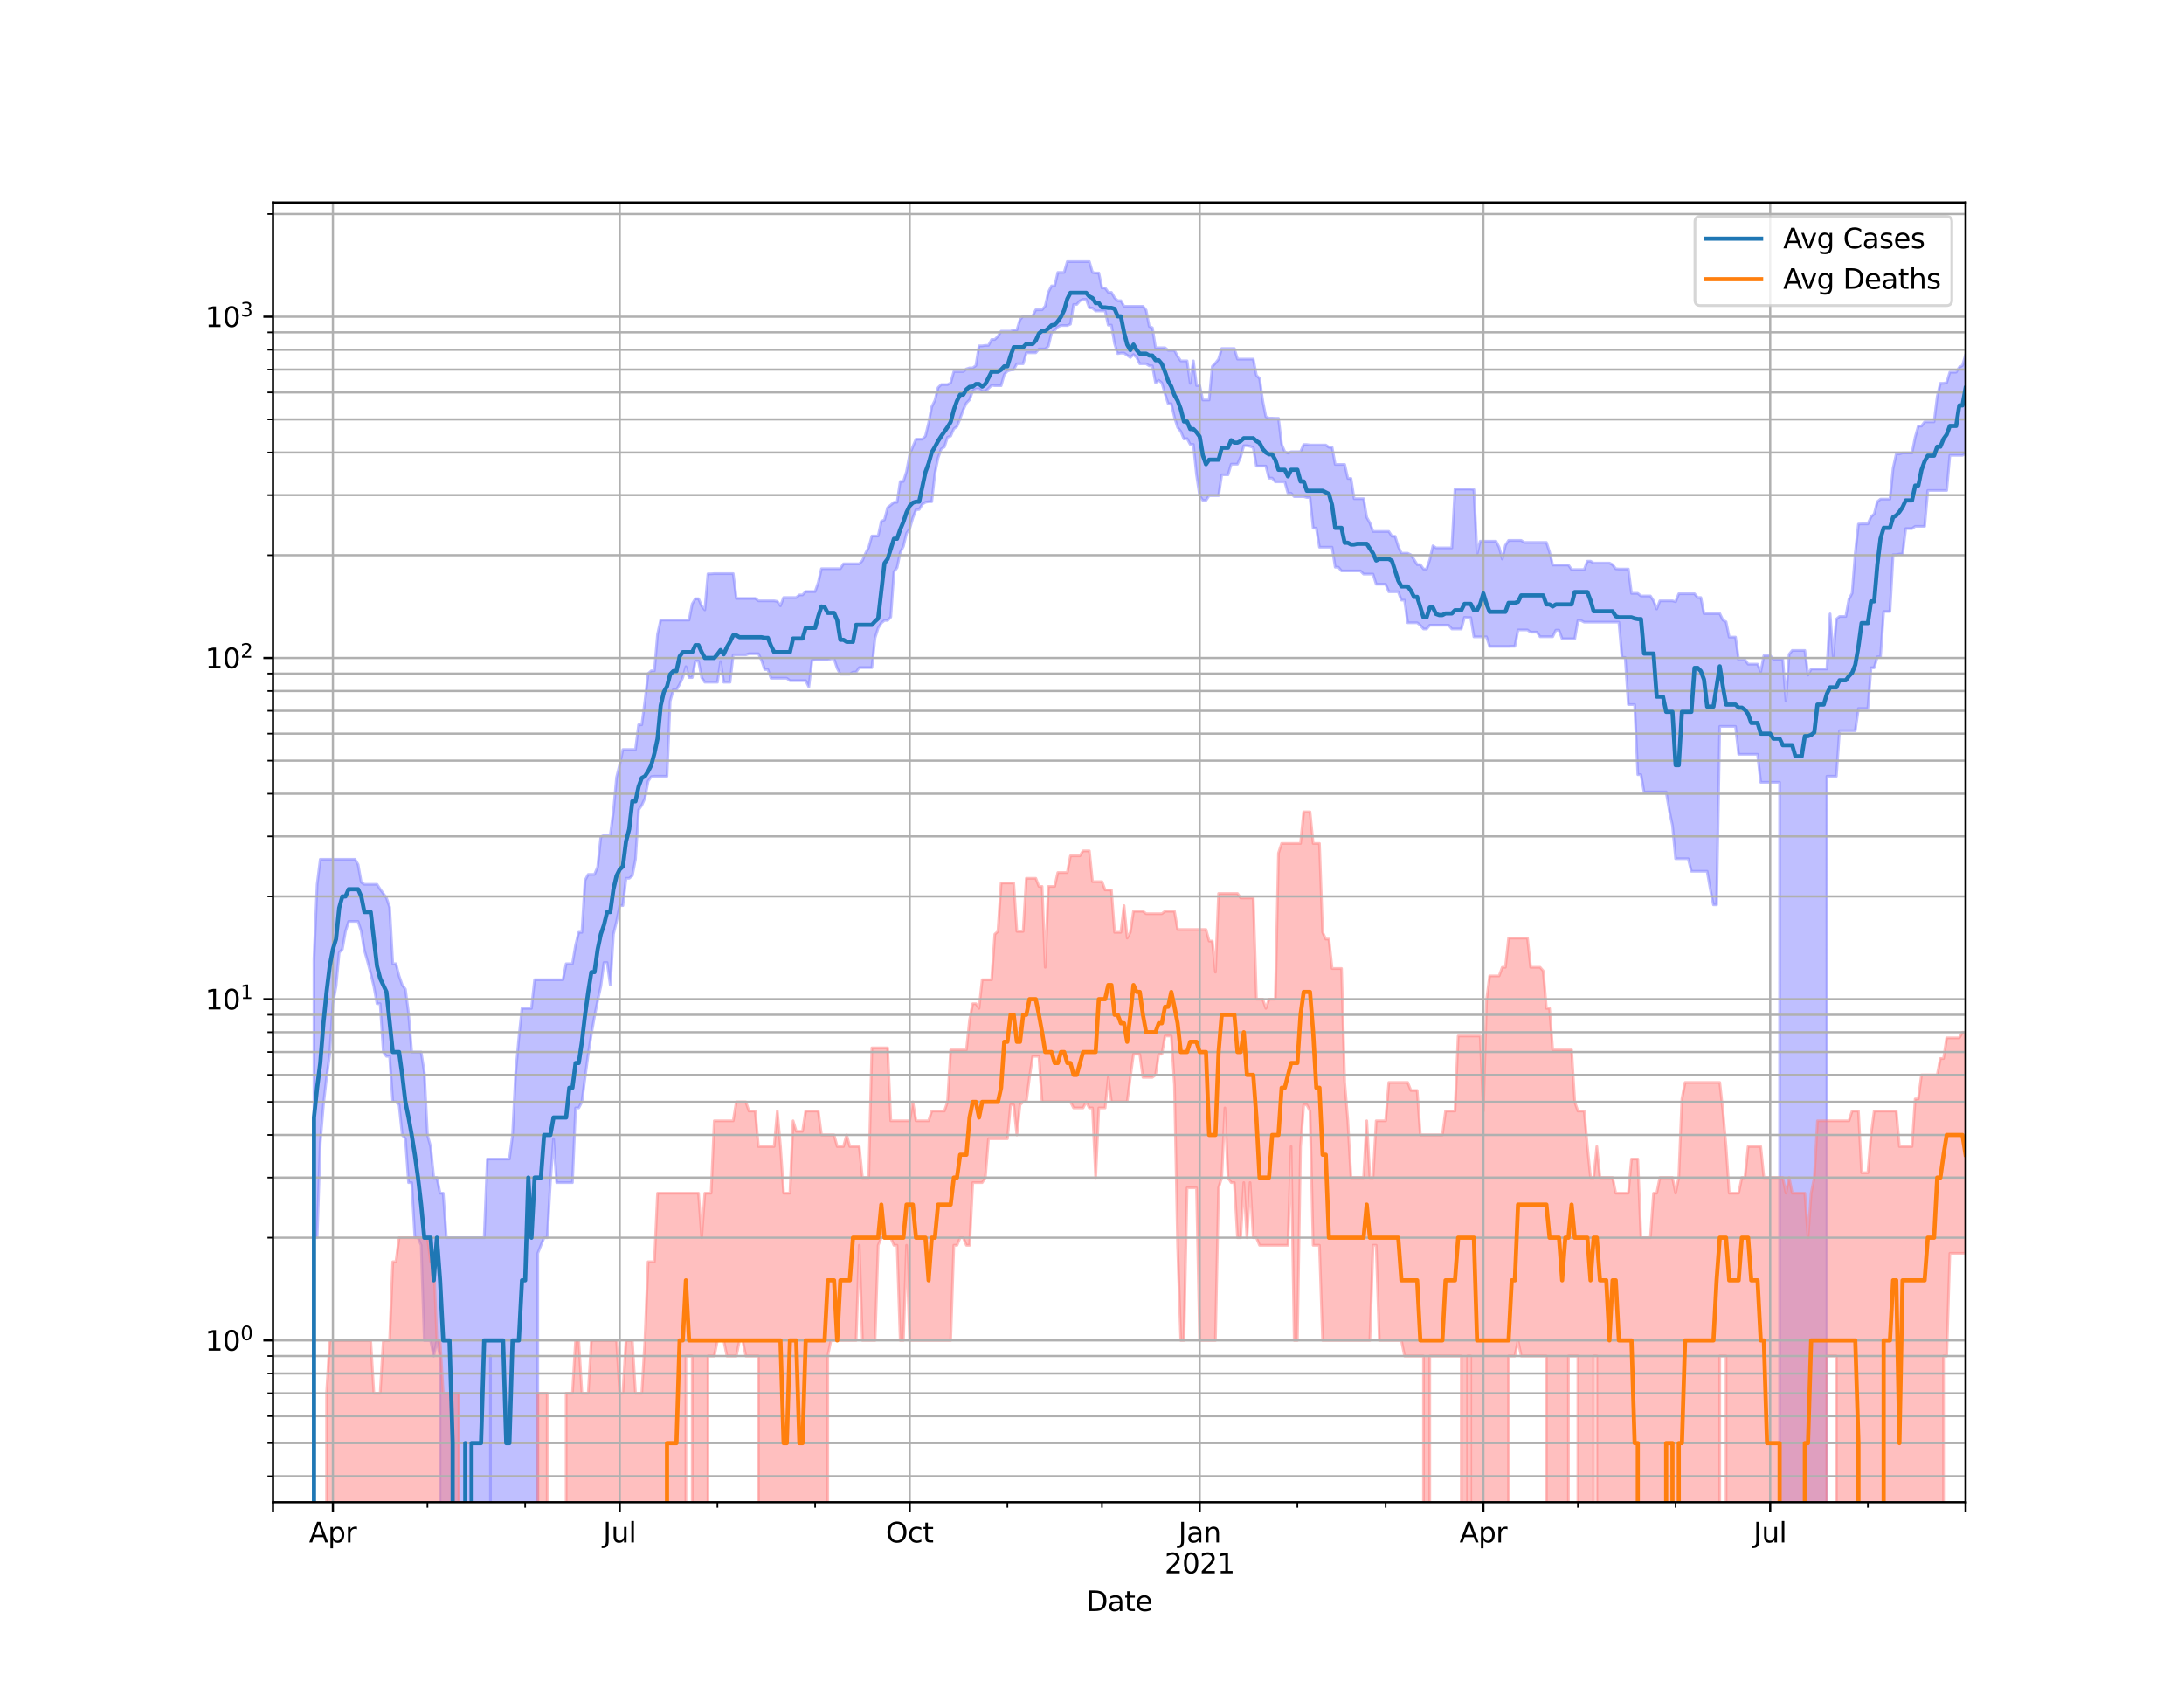 <?xml version="1.0" encoding="utf-8" standalone="no"?>
<!DOCTYPE svg PUBLIC "-//W3C//DTD SVG 1.1//EN"
  "http://www.w3.org/Graphics/SVG/1.1/DTD/svg11.dtd">
<svg height="612pt" version="1.1" viewBox="0 0 792 612" width="792pt" xmlns="http://www.w3.org/2000/svg" xmlns:xlink="http://www.w3.org/1999/xlink">
 <defs>
  <style type="text/css">*{stroke-linecap:butt;stroke-linejoin:round;}</style>
 </defs>
 <g id="figure_1">
  <g id="patch_1">
   <path d="M 0 612 
L 792 612 
L 792 0 
L 0 0 
z
" style="fill:#ffffff;"/>
  </g>
  <g id="axes_1">
   <g id="patch_2">
    <path d="M 99 544.68 
L 712.8 544.68 
L 712.8 73.44 
L 99 73.44 
z
" style="fill:#ffffff;"/>
   </g>
   <g id="PolyCollection_1">
    <path clip-path="url(#p68e2955192)" d="M 99 124212.081 
L 99 124212.081 
L 100.143 124212.081 
L 101.286 124212.081 
L 102.429 124212.081 
L 103.572 124212.081 
L 104.715 124212.081 
L 105.858 124212.081 
L 107.001 124212.081 
L 108.144 124212.081 
L 109.287 124212.081 
L 110.43 124212.081 
L 111.573 124212.081 
L 112.716 124212.081 
L 113.859 347.779 
L 115.002 320.66 
L 116.145 311.569 
L 117.288 311.569 
L 118.431 311.569 
L 119.574 311.569 
L 120.717 311.569 
L 121.86 311.569 
L 123.003 311.569 
L 124.146 311.569 
L 125.289 311.569 
L 126.432 311.569 
L 127.575 311.569 
L 128.718 311.569 
L 129.861 313.485 
L 131.004 319.922 
L 132.147 320.66 
L 133.291 320.66 
L 134.434 320.66 
L 135.577 320.66 
L 136.72 320.66 
L 137.863 322.422 
L 139.006 323.979 
L 140.149 325.583 
L 141.292 328.943 
L 142.435 349.445 
L 143.578 349.445 
L 144.721 353.852 
L 145.864 357.167 
L 147.007 358.653 
L 148.15 367.356 
L 149.293 381.454 
L 150.436 381.454 
L 151.579 381.454 
L 152.722 381.454 
L 153.865 388.849 
L 155.008 411.524 
L 156.151 415.713 
L 157.294 426.982 
L 158.437 426.982 
L 159.58 432.644 
L 160.723 432.644 
L 161.866 448.769 
L 163.009 448.769 
L 164.152 448.769 
L 165.295 448.769 
L 166.438 448.769 
L 167.581 448.769 
L 168.724 448.769 
L 169.867 448.769 
L 171.01 448.769 
L 172.153 448.769 
L 173.296 448.769 
L 174.439 448.769 
L 175.582 448.769 
L 176.725 420.257 
L 177.868 420.257 
L 179.011 420.257 
L 180.154 420.257 
L 181.297 420.257 
L 182.44 420.257 
L 183.583 420.257 
L 184.726 420.257 
L 185.869 411.524 
L 187.012 388.849 
L 188.155 376.333 
L 189.298 365.613 
L 190.441 365.613 
L 191.584 365.613 
L 192.727 365.613 
L 193.87 355.248 
L 195.013 355.248 
L 196.156 355.248 
L 197.299 355.248 
L 198.442 355.248 
L 199.585 355.248 
L 200.728 355.248 
L 201.872 355.248 
L 203.015 355.248 
L 204.158 355.248 
L 205.301 349.445 
L 206.444 349.445 
L 207.587 349.445 
L 208.73 342.695 
L 209.873 338.051 
L 211.016 338.051 
L 212.159 319.194 
L 213.302 317.068 
L 214.445 317.068 
L 215.588 317.068 
L 216.731 314.358 
L 217.874 303.436 
L 219.017 302.899 
L 220.16 302.899 
L 221.303 302.899 
L 222.446 294.211 
L 223.589 281.829 
L 224.732 277.223 
L 225.875 271.772 
L 227.018 271.772 
L 228.161 271.772 
L 229.304 271.772 
L 230.447 271.772 
L 231.59 262.796 
L 232.733 262.796 
L 233.876 254.236 
L 235.019 244.284 
L 236.162 243.219 
L 237.305 243.219 
L 238.448 229.943 
L 239.591 224.838 
L 240.734 224.838 
L 241.877 224.838 
L 243.02 224.838 
L 244.163 224.838 
L 245.306 224.838 
L 246.449 224.838 
L 247.592 224.838 
L 248.735 224.838 
L 249.878 224.838 
L 251.021 218.969 
L 252.164 217.099 
L 253.307 217.099 
L 254.45 219.758 
L 255.593 221.139 
L 256.736 208.064 
L 257.879 208.064 
L 259.022 207.973 
L 260.165 207.973 
L 261.308 207.973 
L 262.451 207.973 
L 263.594 207.973 
L 264.737 207.973 
L 265.88 207.973 
L 267.023 216.991 
L 268.166 216.991 
L 269.309 216.991 
L 270.453 216.991 
L 271.596 216.991 
L 272.739 216.991 
L 273.882 216.991 
L 275.025 217.861 
L 276.168 217.861 
L 277.311 217.861 
L 278.454 217.861 
L 279.597 217.861 
L 280.74 217.861 
L 281.883 218.081 
L 283.026 219.645 
L 284.169 216.668 
L 285.312 216.668 
L 286.455 216.668 
L 287.598 216.668 
L 288.741 216.668 
L 289.884 215.711 
L 291.027 215.711 
L 292.17 214.496 
L 293.313 214.496 
L 294.456 214.496 
L 295.599 214.496 
L 296.742 211.2 
L 297.885 206.208 
L 299.028 206.208 
L 300.171 206.208 
L 301.314 206.208 
L 302.457 206.208 
L 303.6 206.208 
L 304.743 206.208 
L 305.886 204.442 
L 307.029 204.442 
L 308.172 204.442 
L 309.315 204.442 
L 310.458 204.442 
L 311.601 204.442 
L 312.744 203.26 
L 313.887 200.597 
L 315.03 198.466 
L 316.173 194.347 
L 317.316 194.347 
L 318.459 194.347 
L 319.602 189.006 
L 320.745 188.495 
L 321.888 184.05 
L 323.031 183.122 
L 324.174 182.136 
L 325.317 182.136 
L 326.46 174.572 
L 327.603 174.572 
L 328.746 170.956 
L 329.889 164.802 
L 331.032 161.939 
L 332.175 159.245 
L 333.318 159.245 
L 334.461 159.245 
L 335.604 158.139 
L 336.747 153.354 
L 337.891 147.5 
L 339.034 145.164 
L 340.177 140.558 
L 341.32 139.451 
L 342.463 139.451 
L 343.606 139.451 
L 344.749 138.842 
L 345.892 134.744 
L 347.035 134.744 
L 348.178 134.744 
L 349.321 134.744 
L 350.464 133.772 
L 351.607 133.407 
L 352.75 133.407 
L 353.893 132.563 
L 355.036 125.408 
L 356.179 125.408 
L 357.322 125.232 
L 358.465 125.232 
L 359.608 123.103 
L 360.751 123.103 
L 361.894 121.956 
L 363.037 120.088 
L 364.18 120.088 
L 365.323 120.088 
L 366.466 120.088 
L 367.609 119.663 
L 368.752 119.663 
L 369.895 115.928 
L 371.038 114.579 
L 372.181 114.579 
L 373.324 114.579 
L 374.467 114.579 
L 375.61 112.333 
L 376.753 112.333 
L 377.896 112.333 
L 379.039 110.985 
L 380.182 105.97 
L 381.325 103.661 
L 382.468 103.661 
L 383.611 98.783 
L 384.754 98.783 
L 385.897 98.783 
L 387.04 94.86 
L 388.183 94.86 
L 389.326 94.86 
L 390.469 94.86 
L 391.612 94.86 
L 392.755 94.86 
L 393.898 94.86 
L 395.041 94.86 
L 396.184 98.783 
L 397.327 98.986 
L 398.47 98.986 
L 399.613 104.408 
L 400.756 104.408 
L 401.899 106.007 
L 403.042 106.007 
L 404.185 107.99 
L 405.328 109.026 
L 406.472 109.026 
L 407.615 111.056 
L 408.758 111.056 
L 409.901 111.056 
L 411.044 111.056 
L 412.187 111.056 
L 413.33 111.056 
L 414.473 111.056 
L 415.616 112.441 
L 416.759 118.345 
L 417.902 118.846 
L 419.045 126.093 
L 420.188 126.093 
L 421.331 126.093 
L 422.474 126.093 
L 423.617 127.022 
L 424.76 127.022 
L 425.903 127.022 
L 427.046 129.224 
L 428.189 130.849 
L 429.332 130.849 
L 430.475 130.849 
L 431.618 139.019 
L 432.761 130.849 
L 433.904 139.783 
L 435.047 139.783 
L 436.19 145.032 
L 437.333 145.032 
L 438.476 145.032 
L 439.619 132.833 
L 440.762 131.674 
L 441.905 130.216 
L 443.048 126.372 
L 444.191 126.372 
L 445.334 126.372 
L 446.477 126.372 
L 447.62 126.372 
L 448.763 130.216 
L 449.906 130.216 
L 451.049 130.216 
L 452.192 130.216 
L 453.335 130.216 
L 454.478 130.216 
L 455.621 136.124 
L 456.764 137.237 
L 457.907 145.372 
L 459.05 151.134 
L 460.193 151.611 
L 461.336 151.611 
L 462.479 151.675 
L 463.622 151.675 
L 464.765 161.119 
L 465.908 163.831 
L 467.051 164.287 
L 468.194 163.831 
L 469.337 163.831 
L 470.48 163.831 
L 471.623 163.831 
L 472.766 161.208 
L 473.909 161.208 
L 475.053 161.361 
L 476.196 161.361 
L 477.339 161.361 
L 478.482 161.361 
L 479.625 161.361 
L 480.768 161.361 
L 481.911 162.172 
L 483.054 162.172 
L 484.197 168.407 
L 485.34 168.407 
L 486.483 168.407 
L 487.626 168.407 
L 488.769 173.489 
L 489.912 173.489 
L 491.055 180.817 
L 492.198 180.817 
L 493.341 180.817 
L 494.484 180.817 
L 495.627 187.593 
L 496.77 189.629 
L 497.913 192.698 
L 499.056 192.698 
L 500.199 192.698 
L 501.342 192.698 
L 502.485 192.698 
L 503.628 192.698 
L 504.771 194.466 
L 505.914 194.466 
L 507.057 198.161 
L 508.2 200.597 
L 509.343 200.597 
L 510.486 200.597 
L 511.629 201.183 
L 512.772 202.871 
L 513.915 204.728 
L 515.058 204.728 
L 516.201 206.326 
L 517.344 206.326 
L 518.487 202.954 
L 519.63 197.908 
L 520.773 198.67 
L 521.916 198.67 
L 523.059 198.67 
L 524.202 198.67 
L 525.345 198.67 
L 526.488 198.67 
L 527.631 177.354 
L 528.774 177.354 
L 529.917 177.354 
L 531.06 177.354 
L 532.203 177.354 
L 533.346 177.354 
L 534.489 177.509 
L 535.632 200.943 
L 536.775 196.245 
L 537.918 196.245 
L 539.061 196.245 
L 540.204 196.245 
L 541.347 196.245 
L 542.491 196.245 
L 543.634 198.44 
L 544.777 202.705 
L 545.92 197.732 
L 547.063 195.952 
L 548.206 195.952 
L 549.349 195.952 
L 550.492 195.952 
L 551.635 195.952 
L 552.778 196.687 
L 553.921 196.687 
L 555.064 196.687 
L 556.207 196.687 
L 557.35 196.687 
L 558.493 196.687 
L 559.636 196.687 
L 560.779 196.687 
L 561.922 200.148 
L 563.065 204.871 
L 564.208 204.871 
L 565.351 204.871 
L 566.494 204.871 
L 567.637 204.871 
L 568.78 204.871 
L 569.923 206.533 
L 571.066 206.533 
L 572.209 206.533 
L 573.352 206.533 
L 574.495 206.533 
L 575.638 203.483 
L 576.781 203.483 
L 577.924 204.158 
L 579.067 204.158 
L 580.21 204.158 
L 581.353 204.158 
L 582.496 204.158 
L 583.639 204.158 
L 584.782 204.757 
L 585.925 206.238 
L 587.068 206.326 
L 588.211 206.326 
L 589.354 206.326 
L 590.497 206.326 
L 591.64 215.152 
L 592.783 215.152 
L 593.926 215.152 
L 595.069 216.099 
L 596.212 216.099 
L 597.355 216.099 
L 598.498 216.099 
L 599.641 217.861 
L 600.784 220.829 
L 601.927 217.861 
L 603.07 217.861 
L 604.213 217.861 
L 605.356 217.861 
L 606.499 217.861 
L 607.642 218.191 
L 608.785 215.292 
L 609.928 215.292 
L 611.072 215.292 
L 612.215 215.292 
L 613.358 215.292 
L 614.501 215.292 
L 615.644 216.668 
L 616.787 216.668 
L 617.93 222.477 
L 619.073 222.477 
L 620.216 222.477 
L 621.359 222.477 
L 622.502 222.477 
L 623.645 222.477 
L 624.788 224.838 
L 625.931 225.466 
L 627.074 231.006 
L 628.217 231.006 
L 629.36 231.006 
L 630.503 239.266 
L 631.646 239.266 
L 632.789 239.266 
L 633.932 240.812 
L 635.075 240.812 
L 636.218 240.812 
L 637.361 240.812 
L 638.504 243.571 
L 639.647 237.71 
L 640.79 237.71 
L 641.933 237.71 
L 643.076 238.994 
L 644.219 238.994 
L 645.362 238.994 
L 646.505 238.994 
L 647.648 254.236 
L 648.791 237.236 
L 649.934 235.839 
L 651.077 235.839 
L 652.22 235.839 
L 653.363 235.839 
L 654.506 235.839 
L 655.649 244.764 
L 656.792 242.578 
L 657.935 242.578 
L 659.078 242.578 
L 660.221 242.578 
L 661.364 242.578 
L 662.507 242.578 
L 663.65 222.596 
L 664.793 238.028 
L 665.936 224.506 
L 667.079 223.522 
L 668.222 223.522 
L 669.365 223.522 
L 670.508 217.243 
L 671.651 215.083 
L 672.794 200.544 
L 673.937 190.019 
L 675.08 189.954 
L 676.223 189.954 
L 677.366 189.954 
L 678.509 187.406 
L 679.653 186.359 
L 680.796 181.911 
L 681.939 180.964 
L 683.082 180.964 
L 684.225 180.964 
L 685.368 180.964 
L 686.511 169.778 
L 687.654 164.599 
L 688.797 164.599 
L 689.94 164.234 
L 691.083 164.234 
L 692.226 164.234 
L 693.369 164.234 
L 694.512 158.537 
L 695.655 154.488 
L 696.798 154.488 
L 697.941 152.948 
L 699.084 152.948 
L 700.227 152.948 
L 701.37 152.948 
L 702.513 143.747 
L 703.656 138.977 
L 704.799 138.977 
L 705.942 138.725 
L 707.085 134.955 
L 708.228 134.955 
L 709.371 134.955 
L 710.514 133.172 
L 711.657 132.541 
L 712.8 128.616 
L 712.8 164.49 
L 712.8 164.49 
L 711.657 165.103 
L 710.514 165.103 
L 709.371 165.103 
L 708.228 165.103 
L 707.085 165.103 
L 705.942 177.838 
L 704.799 177.838 
L 703.656 177.838 
L 702.513 177.838 
L 701.37 177.838 
L 700.227 177.838 
L 699.084 177.838 
L 697.941 190.853 
L 696.798 190.853 
L 695.655 190.853 
L 694.512 190.853 
L 693.369 191.655 
L 692.226 191.655 
L 691.083 191.655 
L 689.94 200.889 
L 688.797 200.889 
L 687.654 201.13 
L 686.511 201.13 
L 685.368 221.725 
L 684.225 221.725 
L 683.082 221.725 
L 681.939 238.134 
L 680.796 238.134 
L 679.653 242.117 
L 678.509 242.117 
L 677.366 256.89 
L 676.223 256.89 
L 675.08 256.89 
L 673.937 256.89 
L 672.794 264.947 
L 671.651 264.947 
L 670.508 264.947 
L 669.365 264.947 
L 668.222 264.947 
L 667.079 264.947 
L 665.936 281.469 
L 664.793 281.469 
L 663.65 281.469 
L 662.507 281.469 
L 661.364 124212.081 
L 660.221 124212.081 
L 659.078 124212.081 
L 657.935 124212.081 
L 656.792 124212.081 
L 655.649 124212.081 
L 654.506 124212.081 
L 653.363 124212.081 
L 652.22 124212.081 
L 651.077 124212.081 
L 649.934 124212.081 
L 648.791 124212.081 
L 647.648 124212.081 
L 646.505 124212.081 
L 645.362 283.663 
L 644.219 283.663 
L 643.076 283.663 
L 641.933 283.663 
L 640.79 283.663 
L 639.647 283.663 
L 638.504 283.663 
L 637.361 273.494 
L 636.218 273.494 
L 635.075 273.494 
L 633.932 273.494 
L 632.789 273.494 
L 631.646 273.494 
L 630.503 273.494 
L 629.36 263.389 
L 628.217 263.389 
L 627.074 263.389 
L 625.931 263.389 
L 624.788 263.389 
L 623.645 263.389 
L 622.502 328.083 
L 621.359 328.083 
L 620.216 322.422 
L 619.073 315.923 
L 617.93 315.923 
L 616.787 315.923 
L 615.644 315.923 
L 614.501 315.923 
L 613.358 315.923 
L 612.215 311.361 
L 611.072 311.361 
L 609.928 311.361 
L 608.785 311.361 
L 607.642 311.361 
L 606.499 299.287 
L 605.356 293.909 
L 604.213 287.131 
L 603.07 287.131 
L 601.927 287.131 
L 600.784 287.131 
L 599.641 287.131 
L 598.498 287.131 
L 597.355 287.131 
L 596.212 287.263 
L 595.069 280.876 
L 593.926 280.876 
L 592.783 255.473 
L 591.64 255.473 
L 590.497 255.473 
L 589.354 238.402 
L 588.211 238.402 
L 587.068 225.593 
L 585.925 225.593 
L 584.782 225.593 
L 583.639 225.593 
L 582.496 225.593 
L 581.353 225.593 
L 580.21 225.593 
L 579.067 225.593 
L 577.924 225.593 
L 576.781 225.593 
L 575.638 225.593 
L 574.495 225.593 
L 573.352 225.005 
L 572.209 225.005 
L 571.066 231.616 
L 569.923 231.616 
L 568.78 231.616 
L 567.637 231.616 
L 566.494 231.616 
L 565.351 228.498 
L 564.208 228.498 
L 563.065 230.866 
L 561.922 230.866 
L 560.779 230.866 
L 559.636 230.866 
L 558.493 230.866 
L 557.35 229.215 
L 556.207 229.215 
L 555.064 229.215 
L 553.921 228.409 
L 552.778 228.409 
L 551.635 228.409 
L 550.492 228.409 
L 549.349 234.328 
L 548.206 234.328 
L 547.063 234.377 
L 545.92 234.377 
L 544.777 234.377 
L 543.634 234.377 
L 542.491 234.377 
L 541.347 234.377 
L 540.204 234.377 
L 539.061 230.913 
L 537.918 230.913 
L 536.775 230.913 
L 535.632 230.913 
L 534.489 230.913 
L 533.346 223.93 
L 532.203 223.93 
L 531.06 223.848 
L 529.917 228.054 
L 528.774 228.054 
L 527.631 228.054 
L 526.488 228.054 
L 525.345 226.701 
L 524.202 226.701 
L 523.059 226.701 
L 521.916 226.701 
L 520.773 226.701 
L 519.63 226.701 
L 518.487 226.701 
L 517.344 228.054 
L 516.201 228.054 
L 515.058 226.701 
L 513.915 225.804 
L 512.772 225.804 
L 511.629 225.804 
L 510.486 225.804 
L 509.343 217.606 
L 508.2 217.606 
L 507.057 214.565 
L 505.914 214.565 
L 504.771 214.565 
L 503.628 214.565 
L 502.485 211.85 
L 501.342 211.85 
L 500.199 211.85 
L 499.056 211.85 
L 497.913 208.156 
L 496.77 208.156 
L 495.627 208.156 
L 494.484 208.156 
L 493.341 207.009 
L 492.198 207.009 
L 491.055 207.009 
L 489.912 207.009 
L 488.769 207.009 
L 487.626 207.009 
L 486.483 207.009 
L 485.34 205.652 
L 484.197 205.652 
L 483.054 198.415 
L 481.911 198.415 
L 480.768 198.415 
L 479.625 198.415 
L 478.482 198.415 
L 477.339 191.498 
L 476.196 191.498 
L 475.053 180.397 
L 473.909 180.397 
L 472.766 180.07 
L 471.623 180.07 
L 470.48 180.07 
L 469.337 180.07 
L 468.194 178.836 
L 467.051 178.836 
L 465.908 174.703 
L 464.765 174.703 
L 463.622 174.703 
L 462.479 174.703 
L 461.336 173.377 
L 460.193 173.377 
L 459.05 169.007 
L 457.907 169.007 
L 456.764 169.007 
L 455.621 169.007 
L 454.478 162.289 
L 453.335 161.836 
L 452.192 161.604 
L 451.049 161.604 
L 449.906 165.681 
L 448.763 168.305 
L 447.62 168.305 
L 446.477 168.305 
L 445.334 172.161 
L 444.191 172.161 
L 443.048 172.161 
L 441.905 179.71 
L 440.762 179.71 
L 439.619 179.71 
L 438.476 179.71 
L 437.333 181.426 
L 436.19 181.426 
L 435.047 179.782 
L 433.904 172.161 
L 432.761 161.144 
L 431.618 161.144 
L 430.475 159.012 
L 429.332 159.183 
L 428.189 156.411 
L 427.046 154.985 
L 425.903 151.292 
L 424.76 146.377 
L 423.617 146.377 
L 422.474 142.762 
L 421.331 138.817 
L 420.188 137.885 
L 419.045 138.817 
L 417.902 132.653 
L 416.759 132.653 
L 415.616 131.909 
L 414.473 131.909 
L 413.33 131.909 
L 412.187 129.618 
L 411.044 128.554 
L 409.901 129.633 
L 408.758 128.811 
L 407.615 128.029 
L 406.472 128.029 
L 405.328 128.222 
L 404.185 124.623 
L 403.042 117.893 
L 401.899 117.893 
L 400.756 112.745 
L 399.613 112.745 
L 398.47 112.745 
L 397.327 112.745 
L 396.184 111.716 
L 395.041 111.609 
L 393.898 108.551 
L 392.755 108.555 
L 391.612 109.079 
L 390.469 110.399 
L 389.326 110.399 
L 388.183 117.531 
L 387.04 118.03 
L 385.897 118.03 
L 384.754 118.03 
L 383.611 118.523 
L 382.468 119.774 
L 381.325 120.695 
L 380.182 125.579 
L 379.039 126.532 
L 377.896 126.532 
L 376.753 126.532 
L 375.61 127.906 
L 374.467 127.906 
L 373.324 127.906 
L 372.181 127.906 
L 371.038 131.902 
L 369.895 131.902 
L 368.752 131.902 
L 367.609 134.048 
L 366.466 134.186 
L 365.323 134.558 
L 364.18 135.821 
L 363.037 139.851 
L 361.894 139.851 
L 360.751 139.851 
L 359.608 139.697 
L 358.465 140.845 
L 357.322 141.937 
L 356.179 141.937 
L 355.036 141.002 
L 353.893 141.002 
L 352.75 141.733 
L 351.607 144.956 
L 350.464 146.127 
L 349.321 148.557 
L 348.178 151.75 
L 347.035 154.669 
L 345.892 155.475 
L 344.749 158.115 
L 343.606 158.561 
L 342.463 162.081 
L 341.32 162.785 
L 340.177 166.056 
L 339.034 171.663 
L 337.891 181.911 
L 336.747 181.911 
L 335.604 182.136 
L 334.461 182.817 
L 333.318 184.736 
L 332.175 184.854 
L 331.032 187.781 
L 329.889 191.722 
L 328.746 193.365 
L 327.603 198.11 
L 326.46 200.306 
L 325.317 205.827 
L 324.174 207.338 
L 323.031 223.767 
L 321.888 224.963 
L 320.745 224.963 
L 319.602 225.889 
L 318.459 227.702 
L 317.316 231.334 
L 316.173 242.059 
L 315.03 242.059 
L 313.887 242.059 
L 312.744 242.059 
L 311.601 242.059 
L 310.458 243.689 
L 309.315 243.689 
L 308.172 244.463 
L 307.029 244.463 
L 305.886 244.463 
L 304.743 244.463 
L 303.6 242.347 
L 302.457 238.886 
L 301.314 238.886 
L 300.171 239.32 
L 299.028 239.32 
L 297.885 239.32 
L 296.742 239.32 
L 295.599 239.32 
L 294.456 239.429 
L 293.313 249.095 
L 292.17 246.792 
L 291.027 246.792 
L 289.884 246.792 
L 288.741 246.792 
L 287.598 246.792 
L 286.455 246.792 
L 285.312 245.922 
L 284.169 245.922 
L 283.026 245.922 
L 281.883 245.922 
L 280.74 245.922 
L 279.597 245.922 
L 278.454 242.752 
L 277.311 242.752 
L 276.168 239.429 
L 275.025 237.027 
L 273.882 237.027 
L 272.739 237.027 
L 271.596 237.027 
L 270.453 237.446 
L 269.309 237.446 
L 268.166 237.446 
L 267.023 237.446 
L 265.88 237.446 
L 264.737 247.359 
L 263.594 247.359 
L 262.451 247.359 
L 261.308 239.868 
L 260.165 247.359 
L 259.022 247.359 
L 257.879 247.359 
L 256.736 247.359 
L 255.593 247.359 
L 254.45 245.676 
L 253.307 239.703 
L 252.164 239.703 
L 251.021 245.676 
L 249.878 245.676 
L 248.735 241.716 
L 247.592 245.676 
L 246.449 248.123 
L 245.306 250.085 
L 244.163 250.085 
L 243.02 254.236 
L 241.877 281.469 
L 240.734 281.469 
L 239.591 281.469 
L 238.448 281.469 
L 237.305 281.469 
L 236.162 281.589 
L 235.019 283.291 
L 233.876 289.435 
L 232.733 291.987 
L 231.59 293.609 
L 230.447 311.569 
L 229.304 317.534 
L 228.161 318.476 
L 227.018 318.476 
L 225.875 328.368 
L 224.732 328.368 
L 223.589 334.093 
L 222.446 338.74 
L 221.303 357.167 
L 220.16 349.024 
L 219.017 349.024 
L 217.874 357.658 
L 216.731 362.829 
L 215.588 368.55 
L 214.445 374.955 
L 213.302 382.227 
L 212.159 390.64 
L 211.016 399.534 
L 209.873 401.727 
L 208.73 401.727 
L 207.587 428.804 
L 206.444 428.804 
L 205.301 428.804 
L 204.158 428.804 
L 203.015 428.804 
L 201.872 428.804 
L 200.728 412.885 
L 199.585 428.804 
L 198.442 448.769 
L 197.299 448.769 
L 196.156 451.526 
L 195.013 454.431 
L 193.87 124212.081 
L 192.727 124212.081 
L 191.584 124212.081 
L 190.441 124212.081 
L 189.298 124212.081 
L 188.155 124212.081 
L 187.012 124212.081 
L 185.869 124212.081 
L 184.726 124212.081 
L 183.583 124212.081 
L 182.44 124212.081 
L 181.297 124212.081 
L 180.154 124212.081 
L 179.011 124212.081 
L 177.868 491.676 
L 176.725 124212.081 
L 175.582 124212.081 
L 174.439 124212.081 
L 173.296 124212.081 
L 172.153 124212.081 
L 171.01 124212.081 
L 169.867 124212.081 
L 168.724 124212.081 
L 167.581 124212.081 
L 166.438 124212.081 
L 165.295 124212.081 
L 164.152 124212.081 
L 163.009 124212.081 
L 161.866 124212.081 
L 160.723 124212.081 
L 159.58 491.676 
L 158.437 486.015 
L 157.294 491.676 
L 156.151 486.015 
L 155.008 486.015 
L 153.865 486.015 
L 152.722 451.526 
L 151.579 448.769 
L 150.436 448.769 
L 149.293 428.804 
L 148.15 428.804 
L 147.007 412.885 
L 145.864 411.524 
L 144.721 400.619 
L 143.578 399.534 
L 142.435 399.534 
L 141.292 383.012 
L 140.149 383.012 
L 139.006 381.454 
L 137.863 363.925 
L 136.72 363.925 
L 135.577 357.658 
L 134.434 352.942 
L 133.291 348.606 
L 132.147 344.594 
L 131.004 337.71 
L 129.861 334.093 
L 128.718 334.093 
L 127.575 334.093 
L 126.432 334.093 
L 125.289 337.71 
L 124.146 344.209 
L 123.003 345.373 
L 121.86 357.658 
L 120.717 363.925 
L 119.574 382.227 
L 118.431 390.64 
L 117.288 400.619 
L 116.145 414.28 
L 115.002 448.769 
L 113.859 448.769 
L 112.716 124212.081 
L 111.573 124212.081 
L 110.43 124212.081 
L 109.287 124212.081 
L 108.144 124212.081 
L 107.001 124212.081 
L 105.858 124212.081 
L 104.715 124212.081 
L 103.572 124212.081 
L 102.429 124212.081 
L 101.286 124212.081 
L 100.143 124212.081 
L 99 124212.081 
z
" style="fill:#8080ff;fill-opacity:0.5;stroke:#8080ff;stroke-opacity:0.5;"/>
   </g>
   <g id="PolyCollection_2">
    <path clip-path="url(#p68e2955192)" d="M 99 124212.081 
L 99 124212.081 
L 100.143 124212.081 
L 101.286 124212.081 
L 102.429 124212.081 
L 103.572 124212.081 
L 104.715 124212.081 
L 105.858 124212.081 
L 107.001 124212.081 
L 108.144 124212.081 
L 109.287 124212.081 
L 110.43 124212.081 
L 111.573 124212.081 
L 112.716 124212.081 
L 113.859 124212.081 
L 115.002 124212.081 
L 116.145 124212.081 
L 117.288 124212.081 
L 118.431 505.18 
L 119.574 486.015 
L 120.717 486.015 
L 121.86 486.015 
L 123.003 486.015 
L 124.146 486.015 
L 125.289 486.015 
L 126.432 486.015 
L 127.575 486.015 
L 128.718 486.015 
L 129.861 486.015 
L 131.004 486.015 
L 132.147 486.015 
L 133.291 486.015 
L 134.434 486.015 
L 135.577 505.18 
L 136.72 505.18 
L 137.863 505.18 
L 139.006 486.015 
L 140.149 486.015 
L 141.292 486.015 
L 142.435 457.502 
L 143.578 457.502 
L 144.721 448.769 
L 145.864 448.769 
L 147.007 448.769 
L 148.15 448.769 
L 149.293 448.769 
L 150.436 448.769 
L 151.579 448.769 
L 152.722 448.769 
L 153.865 448.769 
L 155.008 448.769 
L 156.151 457.502 
L 157.294 457.502 
L 158.437 486.015 
L 159.58 486.015 
L 160.723 505.18 
L 161.866 505.18 
L 163.009 505.18 
L 164.152 505.18 
L 165.295 505.18 
L 166.438 505.18 
L 167.581 124212.081 
L 168.724 124212.081 
L 169.867 124212.081 
L 171.01 124212.081 
L 172.153 124212.081 
L 173.296 124212.081 
L 174.439 124212.081 
L 175.582 124212.081 
L 176.725 124212.081 
L 177.868 124212.081 
L 179.011 124212.081 
L 180.154 124212.081 
L 181.297 124212.081 
L 182.44 124212.081 
L 183.583 124212.081 
L 184.726 124212.081 
L 185.869 124212.081 
L 187.012 124212.081 
L 188.155 124212.081 
L 189.298 124212.081 
L 190.441 124212.081 
L 191.584 124212.081 
L 192.727 124212.081 
L 193.87 124212.081 
L 195.013 505.18 
L 196.156 505.18 
L 197.299 505.18 
L 198.442 505.18 
L 199.585 124212.081 
L 200.728 124212.081 
L 201.872 124212.081 
L 203.015 124212.081 
L 204.158 124212.081 
L 205.301 505.18 
L 206.444 505.18 
L 207.587 505.18 
L 208.73 486.015 
L 209.873 486.015 
L 211.016 505.18 
L 212.159 505.18 
L 213.302 505.18 
L 214.445 486.015 
L 215.588 486.015 
L 216.731 486.015 
L 217.874 486.015 
L 219.017 486.015 
L 220.16 486.015 
L 221.303 486.015 
L 222.446 486.015 
L 223.589 486.015 
L 224.732 505.18 
L 225.875 505.18 
L 227.018 486.015 
L 228.161 486.015 
L 229.304 486.015 
L 230.447 505.18 
L 231.59 505.18 
L 232.733 505.18 
L 233.876 486.015 
L 235.019 457.502 
L 236.162 457.502 
L 237.305 457.502 
L 238.448 432.644 
L 239.591 432.644 
L 240.734 432.644 
L 241.877 432.644 
L 243.02 432.644 
L 244.163 432.644 
L 245.306 432.644 
L 246.449 432.644 
L 247.592 432.644 
L 248.735 432.644 
L 249.878 432.644 
L 251.021 432.644 
L 252.164 432.644 
L 253.307 432.644 
L 254.45 448.769 
L 255.593 432.644 
L 256.736 432.644 
L 257.879 432.644 
L 259.022 406.403 
L 260.165 406.403 
L 261.308 406.403 
L 262.451 406.403 
L 263.594 406.403 
L 264.737 406.403 
L 265.88 406.403 
L 267.023 399.534 
L 268.166 399.534 
L 269.309 399.534 
L 270.453 399.534 
L 271.596 402.859 
L 272.739 402.859 
L 273.882 402.859 
L 275.025 415.713 
L 276.168 415.713 
L 277.311 415.713 
L 278.454 415.713 
L 279.597 415.713 
L 280.74 415.713 
L 281.883 402.859 
L 283.026 415.713 
L 284.169 432.644 
L 285.312 432.644 
L 286.455 432.644 
L 287.598 406.403 
L 288.741 410.197 
L 289.884 410.197 
L 291.027 410.197 
L 292.17 402.859 
L 293.313 402.859 
L 294.456 402.859 
L 295.599 402.859 
L 296.742 402.859 
L 297.885 411.524 
L 299.028 411.524 
L 300.171 411.524 
L 301.314 411.524 
L 302.457 411.524 
L 303.6 415.713 
L 304.743 415.713 
L 305.886 415.713 
L 307.029 411.524 
L 308.172 415.713 
L 309.315 415.713 
L 310.458 415.713 
L 311.601 415.713 
L 312.744 426.982 
L 313.887 426.982 
L 315.03 426.982 
L 316.173 379.94 
L 317.316 379.94 
L 318.459 379.94 
L 319.602 379.94 
L 320.745 379.94 
L 321.888 379.94 
L 323.031 406.403 
L 324.174 406.403 
L 325.317 406.403 
L 326.46 406.403 
L 327.603 406.403 
L 328.746 406.403 
L 329.889 406.403 
L 331.032 399.534 
L 332.175 406.403 
L 333.318 406.403 
L 334.461 406.403 
L 335.604 406.403 
L 336.747 406.403 
L 337.891 402.859 
L 339.034 402.859 
L 340.177 402.859 
L 341.32 402.859 
L 342.463 402.859 
L 343.606 399.534 
L 344.749 380.692 
L 345.892 380.692 
L 347.035 380.692 
L 348.178 380.692 
L 349.321 380.692 
L 350.464 380.692 
L 351.607 369.772 
L 352.75 363.925 
L 353.893 363.925 
L 355.036 365.613 
L 356.179 355.248 
L 357.322 355.248 
L 358.465 355.248 
L 359.608 355.248 
L 360.751 338.74 
L 361.894 337.71 
L 363.037 320.167 
L 364.18 320.167 
L 365.323 320.167 
L 366.466 320.167 
L 367.609 320.167 
L 368.752 337.71 
L 369.895 337.71 
L 371.038 337.71 
L 372.181 318.476 
L 373.324 318.476 
L 374.467 318.476 
L 375.61 318.476 
L 376.753 321.408 
L 377.896 321.408 
L 379.039 350.73 
L 380.182 321.408 
L 381.325 321.408 
L 382.468 321.408 
L 383.611 316.378 
L 384.754 316.378 
L 385.897 316.378 
L 387.04 316.378 
L 388.183 310.329 
L 389.326 310.329 
L 390.469 310.329 
L 391.612 310.329 
L 392.755 308.521 
L 393.898 308.521 
L 395.041 308.521 
L 396.184 319.678 
L 397.327 319.678 
L 398.47 319.678 
L 399.613 319.678 
L 400.756 322.678 
L 401.899 322.678 
L 403.042 322.678 
L 404.185 338.051 
L 405.328 338.051 
L 406.472 338.051 
L 407.615 328.368 
L 408.758 340.145 
L 409.901 338.051 
L 411.044 330.407 
L 412.187 330.407 
L 413.33 330.407 
L 414.473 330.407 
L 415.616 331.305 
L 416.759 331.305 
L 417.902 331.305 
L 419.045 331.305 
L 420.188 331.305 
L 421.331 331.305 
L 422.474 330.407 
L 423.617 330.407 
L 424.76 330.407 
L 425.903 330.407 
L 427.046 337.034 
L 428.189 337.034 
L 429.332 337.034 
L 430.475 337.034 
L 431.618 337.034 
L 432.761 337.034 
L 433.904 337.034 
L 435.047 337.034 
L 436.19 337.034 
L 437.333 337.034 
L 438.476 341.223 
L 439.619 341.223 
L 440.762 352.492 
L 441.905 323.979 
L 443.048 323.979 
L 444.191 323.979 
L 445.334 323.979 
L 446.477 323.979 
L 447.62 323.979 
L 448.763 323.979 
L 449.906 325.583 
L 451.049 325.583 
L 452.192 325.583 
L 453.335 325.583 
L 454.478 325.583 
L 455.621 362.289 
L 456.764 362.289 
L 457.907 362.289 
L 459.05 365.613 
L 460.193 362.289 
L 461.336 362.289 
L 462.479 362.289 
L 463.622 309.317 
L 464.765 305.824 
L 465.908 305.824 
L 467.051 305.824 
L 468.194 305.824 
L 469.337 305.824 
L 470.48 305.824 
L 471.623 305.824 
L 472.766 294.363 
L 473.909 294.363 
L 475.053 294.363 
L 476.196 305.824 
L 477.339 305.824 
L 478.482 305.824 
L 479.625 338.051 
L 480.768 340.502 
L 481.911 340.502 
L 483.054 351.165 
L 484.197 351.165 
L 485.34 351.165 
L 486.483 351.165 
L 487.626 392.493 
L 488.769 406.403 
L 489.912 426.982 
L 491.055 426.982 
L 492.198 426.982 
L 493.341 426.982 
L 494.484 426.982 
L 495.627 406.403 
L 496.77 426.982 
L 497.913 426.982 
L 499.056 406.403 
L 500.199 406.403 
L 501.342 406.403 
L 502.485 406.403 
L 503.628 392.493 
L 504.771 392.493 
L 505.914 392.493 
L 507.057 392.493 
L 508.2 392.493 
L 509.343 392.493 
L 510.486 392.493 
L 511.629 395.399 
L 512.772 395.399 
L 513.915 395.399 
L 515.058 411.524 
L 516.201 411.524 
L 517.344 411.524 
L 518.487 411.524 
L 519.63 411.524 
L 520.773 411.524 
L 521.916 411.524 
L 523.059 411.524 
L 524.202 402.859 
L 525.345 402.859 
L 526.488 402.859 
L 527.631 402.859 
L 528.774 375.639 
L 529.917 375.639 
L 531.06 375.639 
L 532.203 375.639 
L 533.346 375.639 
L 534.489 375.639 
L 535.632 375.639 
L 536.775 375.639 
L 537.918 402.859 
L 539.061 362.829 
L 540.204 353.852 
L 541.347 353.852 
L 542.491 353.852 
L 543.634 353.852 
L 544.777 350.73 
L 545.92 350.73 
L 547.063 340.145 
L 548.206 340.145 
L 549.349 340.145 
L 550.492 340.145 
L 551.635 340.145 
L 552.778 340.145 
L 553.921 340.145 
L 555.064 350.73 
L 556.207 350.73 
L 557.35 350.73 
L 558.493 350.73 
L 559.636 352.046 
L 560.779 365.613 
L 561.922 365.613 
L 563.065 380.692 
L 564.208 380.692 
L 565.351 380.692 
L 566.494 380.692 
L 567.637 380.692 
L 568.78 380.692 
L 569.923 380.692 
L 571.066 399.534 
L 572.209 402.859 
L 573.352 402.859 
L 574.495 402.859 
L 575.638 415.713 
L 576.781 426.982 
L 577.924 426.982 
L 579.067 415.713 
L 580.21 426.982 
L 581.353 426.982 
L 582.496 426.982 
L 583.639 426.982 
L 584.782 426.982 
L 585.925 432.644 
L 587.068 432.644 
L 588.211 432.644 
L 589.354 432.644 
L 590.497 432.644 
L 591.64 420.257 
L 592.783 420.257 
L 593.926 420.257 
L 595.069 448.769 
L 596.212 448.769 
L 597.355 448.769 
L 598.498 448.769 
L 599.641 432.644 
L 600.784 432.644 
L 601.927 426.982 
L 603.07 426.982 
L 604.213 426.982 
L 605.356 426.982 
L 606.499 426.982 
L 607.642 432.644 
L 608.785 426.982 
L 609.928 398.47 
L 611.072 392.493 
L 612.215 392.493 
L 613.358 392.493 
L 614.501 392.493 
L 615.644 392.493 
L 616.787 392.493 
L 617.93 392.493 
L 619.073 392.493 
L 620.216 392.493 
L 621.359 392.493 
L 622.502 392.493 
L 623.645 392.493 
L 624.788 402.859 
L 625.931 415.713 
L 627.074 432.644 
L 628.217 432.644 
L 629.36 432.644 
L 630.503 432.644 
L 631.646 426.982 
L 632.789 426.982 
L 633.932 415.713 
L 635.075 415.713 
L 636.218 415.713 
L 637.361 415.713 
L 638.504 415.713 
L 639.647 426.982 
L 640.79 426.982 
L 641.933 426.982 
L 643.076 426.982 
L 644.219 426.982 
L 645.362 426.982 
L 646.505 426.982 
L 647.648 432.644 
L 648.791 426.982 
L 649.934 432.644 
L 651.077 432.644 
L 652.22 432.644 
L 653.363 432.644 
L 654.506 432.644 
L 655.649 448.769 
L 656.792 432.644 
L 657.935 426.982 
L 659.078 406.403 
L 660.221 406.403 
L 661.364 406.403 
L 662.507 406.403 
L 663.65 406.403 
L 664.793 406.403 
L 665.936 406.403 
L 667.079 406.403 
L 668.222 406.403 
L 669.365 406.403 
L 670.508 406.403 
L 671.651 402.859 
L 672.794 402.859 
L 673.937 402.859 
L 675.08 425.22 
L 676.223 425.22 
L 677.366 425.22 
L 678.509 411.524 
L 679.653 402.859 
L 680.796 402.859 
L 681.939 402.859 
L 683.082 402.859 
L 684.225 402.859 
L 685.368 402.859 
L 686.511 402.859 
L 687.654 402.859 
L 688.797 415.713 
L 689.94 415.713 
L 691.083 415.713 
L 692.226 415.713 
L 693.369 415.713 
L 694.512 398.47 
L 695.655 398.47 
L 696.798 389.737 
L 697.941 389.737 
L 699.084 389.737 
L 700.227 389.737 
L 701.37 389.737 
L 702.513 389.737 
L 703.656 383.808 
L 704.799 383.808 
L 705.942 376.333 
L 707.085 376.333 
L 708.228 376.333 
L 709.371 376.333 
L 710.514 376.333 
L 711.657 374.279 
L 712.8 374.279 
L 712.8 454.431 
L 712.8 454.431 
L 711.657 454.431 
L 710.514 454.431 
L 709.371 454.431 
L 708.228 454.431 
L 707.085 454.431 
L 705.942 491.676 
L 704.799 491.676 
L 703.656 124212.081 
L 702.513 124212.081 
L 701.37 124212.081 
L 700.227 124212.081 
L 699.084 124212.081 
L 697.941 124212.081 
L 696.798 124212.081 
L 695.655 124212.081 
L 694.512 124212.081 
L 693.369 124212.081 
L 692.226 124212.081 
L 691.083 124212.081 
L 689.94 124212.081 
L 688.797 124212.081 
L 687.654 124212.081 
L 686.511 124212.081 
L 685.368 124212.081 
L 684.225 124212.081 
L 683.082 124212.081 
L 681.939 124212.081 
L 680.796 124212.081 
L 679.653 124212.081 
L 678.509 124212.081 
L 677.366 124212.081 
L 676.223 124212.081 
L 675.08 124212.081 
L 673.937 124212.081 
L 672.794 124212.081 
L 671.651 124212.081 
L 670.508 124212.081 
L 669.365 124212.081 
L 668.222 124212.081 
L 667.079 124212.081 
L 665.936 491.676 
L 664.793 491.676 
L 663.65 491.676 
L 662.507 491.676 
L 661.364 124212.081 
L 660.221 124212.081 
L 659.078 124212.081 
L 657.935 124212.081 
L 656.792 124212.081 
L 655.649 124212.081 
L 654.506 124212.081 
L 653.363 124212.081 
L 652.22 124212.081 
L 651.077 124212.081 
L 649.934 124212.081 
L 648.791 124212.081 
L 647.648 124212.081 
L 646.505 124212.081 
L 645.362 124212.081 
L 644.219 124212.081 
L 643.076 124212.081 
L 641.933 124212.081 
L 640.79 124212.081 
L 639.647 124212.081 
L 638.504 124212.081 
L 637.361 124212.081 
L 636.218 124212.081 
L 635.075 124212.081 
L 633.932 124212.081 
L 632.789 124212.081 
L 631.646 124212.081 
L 630.503 124212.081 
L 629.36 124212.081 
L 628.217 124212.081 
L 627.074 124212.081 
L 625.931 491.676 
L 624.788 491.676 
L 623.645 491.676 
L 622.502 124212.081 
L 621.359 124212.081 
L 620.216 124212.081 
L 619.073 124212.081 
L 617.93 124212.081 
L 616.787 124212.081 
L 615.644 124212.081 
L 614.501 124212.081 
L 613.358 124212.081 
L 612.215 124212.081 
L 611.072 124212.081 
L 609.928 124212.081 
L 608.785 124212.081 
L 607.642 124212.081 
L 606.499 124212.081 
L 605.356 124212.081 
L 604.213 124212.081 
L 603.07 124212.081 
L 601.927 124212.081 
L 600.784 124212.081 
L 599.641 124212.081 
L 598.498 124212.081 
L 597.355 124212.081 
L 596.212 124212.081 
L 595.069 124212.081 
L 593.926 124212.081 
L 592.783 124212.081 
L 591.64 124212.081 
L 590.497 124212.081 
L 589.354 124212.081 
L 588.211 124212.081 
L 587.068 124212.081 
L 585.925 124212.081 
L 584.782 124212.081 
L 583.639 124212.081 
L 582.496 124212.081 
L 581.353 124212.081 
L 580.21 124212.081 
L 579.067 491.676 
L 577.924 491.676 
L 576.781 124212.081 
L 575.638 124212.081 
L 574.495 124212.081 
L 573.352 124212.081 
L 572.209 491.676 
L 571.066 491.676 
L 569.923 491.676 
L 568.78 491.676 
L 567.637 124212.081 
L 566.494 124212.081 
L 565.351 124212.081 
L 564.208 124212.081 
L 563.065 124212.081 
L 561.922 124212.081 
L 560.779 491.676 
L 559.636 491.676 
L 558.493 491.676 
L 557.35 491.676 
L 556.207 491.676 
L 555.064 491.676 
L 553.921 491.676 
L 552.778 491.676 
L 551.635 491.676 
L 550.492 486.015 
L 549.349 491.676 
L 548.206 491.676 
L 547.063 491.676 
L 545.92 124212.081 
L 544.777 124212.081 
L 543.634 124212.081 
L 542.491 124212.081 
L 541.347 124212.081 
L 540.204 124212.081 
L 539.061 124212.081 
L 537.918 124212.081 
L 536.775 124212.081 
L 535.632 124212.081 
L 534.489 124212.081 
L 533.346 491.676 
L 532.203 491.676 
L 531.06 124212.081 
L 529.917 491.676 
L 528.774 491.676 
L 527.631 491.676 
L 526.488 491.676 
L 525.345 491.676 
L 524.202 491.676 
L 523.059 491.676 
L 521.916 491.676 
L 520.773 491.676 
L 519.63 491.676 
L 518.487 491.676 
L 517.344 124212.081 
L 516.201 491.676 
L 515.058 491.676 
L 513.915 491.676 
L 512.772 491.676 
L 511.629 491.676 
L 510.486 491.676 
L 509.343 491.676 
L 508.2 486.015 
L 507.057 486.015 
L 505.914 486.015 
L 504.771 486.015 
L 503.628 486.015 
L 502.485 486.015 
L 501.342 486.015 
L 500.199 486.015 
L 499.056 451.526 
L 497.913 451.526 
L 496.77 486.015 
L 495.627 486.015 
L 494.484 486.015 
L 493.341 486.015 
L 492.198 486.015 
L 491.055 486.015 
L 489.912 486.015 
L 488.769 486.015 
L 487.626 486.015 
L 486.483 486.015 
L 485.34 486.015 
L 484.197 486.015 
L 483.054 486.015 
L 481.911 486.015 
L 480.768 486.015 
L 479.625 486.015 
L 478.482 451.526 
L 477.339 451.526 
L 476.196 451.526 
L 475.053 402.859 
L 473.909 400.619 
L 472.766 400.619 
L 471.623 415.713 
L 470.48 486.015 
L 469.337 486.015 
L 468.194 415.713 
L 467.051 451.526 
L 465.908 451.526 
L 464.765 451.526 
L 463.622 451.526 
L 462.479 451.526 
L 461.336 451.526 
L 460.193 451.526 
L 459.05 451.526 
L 457.907 451.526 
L 456.764 451.526 
L 455.621 448.769 
L 454.478 448.769 
L 453.335 428.804 
L 452.192 448.769 
L 451.049 428.804 
L 449.906 448.769 
L 448.763 448.769 
L 447.62 428.804 
L 446.477 428.804 
L 445.334 426.982 
L 444.191 401.727 
L 443.048 426.982 
L 441.905 430.69 
L 440.762 486.015 
L 439.619 486.015 
L 438.476 486.015 
L 437.333 486.015 
L 436.19 486.015 
L 435.047 486.015 
L 433.904 430.69 
L 432.761 430.69 
L 431.618 430.69 
L 430.475 430.69 
L 429.332 486.015 
L 428.189 486.015 
L 427.046 451.526 
L 425.903 393.444 
L 424.76 375.639 
L 423.617 375.639 
L 422.474 375.639 
L 421.331 382.227 
L 420.188 382.227 
L 419.045 389.737 
L 417.902 390.64 
L 416.759 390.64 
L 415.616 390.64 
L 414.473 390.64 
L 413.33 382.227 
L 412.187 382.227 
L 411.044 382.227 
L 409.901 390.64 
L 408.758 399.534 
L 407.615 399.534 
L 406.472 399.534 
L 405.328 399.534 
L 404.185 399.534 
L 403.042 399.534 
L 401.899 390.64 
L 400.756 401.727 
L 399.613 401.727 
L 398.47 401.727 
L 397.327 426.982 
L 396.184 401.727 
L 395.041 401.727 
L 393.898 399.534 
L 392.755 401.727 
L 391.612 401.727 
L 390.469 401.727 
L 389.326 401.727 
L 388.183 399.534 
L 387.04 399.534 
L 385.897 399.534 
L 384.754 399.534 
L 383.611 399.534 
L 382.468 399.534 
L 381.325 399.534 
L 380.182 399.534 
L 379.039 399.534 
L 377.896 399.534 
L 376.753 383.012 
L 375.61 383.012 
L 374.467 383.012 
L 373.324 390.64 
L 372.181 399.534 
L 371.038 399.534 
L 369.895 400.619 
L 368.752 411.524 
L 367.609 400.619 
L 366.466 400.619 
L 365.323 412.885 
L 364.18 412.885 
L 363.037 412.885 
L 361.894 412.885 
L 360.751 412.885 
L 359.608 412.885 
L 358.465 412.885 
L 357.322 426.982 
L 356.179 428.804 
L 355.036 428.804 
L 353.893 428.804 
L 352.75 428.804 
L 351.607 451.526 
L 350.464 451.526 
L 349.321 448.769 
L 348.178 448.769 
L 347.035 451.526 
L 345.892 451.526 
L 344.749 486.015 
L 343.606 486.015 
L 342.463 486.015 
L 341.32 486.015 
L 340.177 486.015 
L 339.034 486.015 
L 337.891 486.015 
L 336.747 486.015 
L 335.604 486.015 
L 334.461 486.015 
L 333.318 486.015 
L 332.175 486.015 
L 331.032 486.015 
L 329.889 486.015 
L 328.746 451.526 
L 327.603 486.015 
L 326.46 486.015 
L 325.317 451.526 
L 324.174 451.526 
L 323.031 448.769 
L 321.888 448.769 
L 320.745 448.769 
L 319.602 448.769 
L 318.459 451.526 
L 317.316 486.015 
L 316.173 486.015 
L 315.03 486.015 
L 313.887 486.015 
L 312.744 486.015 
L 311.601 451.526 
L 310.458 486.015 
L 309.315 486.015 
L 308.172 486.015 
L 307.029 486.015 
L 305.886 486.015 
L 304.743 486.015 
L 303.6 486.015 
L 302.457 486.015 
L 301.314 486.015 
L 300.171 491.676 
L 299.028 124212.081 
L 297.885 124212.081 
L 296.742 124212.081 
L 295.599 124212.081 
L 294.456 124212.081 
L 293.313 124212.081 
L 292.17 124212.081 
L 291.027 124212.081 
L 289.884 124212.081 
L 288.741 124212.081 
L 287.598 124212.081 
L 286.455 124212.081 
L 285.312 124212.081 
L 284.169 124212.081 
L 283.026 124212.081 
L 281.883 124212.081 
L 280.74 124212.081 
L 279.597 124212.081 
L 278.454 124212.081 
L 277.311 124212.081 
L 276.168 124212.081 
L 275.025 491.676 
L 273.882 491.676 
L 272.739 491.676 
L 271.596 491.676 
L 270.453 491.676 
L 269.309 486.015 
L 268.166 486.015 
L 267.023 491.676 
L 265.88 491.676 
L 264.737 491.676 
L 263.594 491.676 
L 262.451 486.015 
L 261.308 486.015 
L 260.165 486.015 
L 259.022 491.676 
L 257.879 491.676 
L 256.736 491.676 
L 255.593 124212.081 
L 254.45 124212.081 
L 253.307 124212.081 
L 252.164 124212.081 
L 251.021 491.676 
L 249.878 491.676 
L 248.735 491.676 
L 247.592 124212.081 
L 246.449 124212.081 
L 245.306 124212.081 
L 244.163 124212.081 
L 243.02 124212.081 
L 241.877 124212.081 
L 240.734 124212.081 
L 239.591 124212.081 
L 238.448 124212.081 
L 237.305 124212.081 
L 236.162 124212.081 
L 235.019 124212.081 
L 233.876 124212.081 
L 232.733 124212.081 
L 231.59 124212.081 
L 230.447 124212.081 
L 229.304 124212.081 
L 228.161 124212.081 
L 227.018 124212.081 
L 225.875 124212.081 
L 224.732 124212.081 
L 223.589 124212.081 
L 222.446 124212.081 
L 221.303 124212.081 
L 220.16 124212.081 
L 219.017 124212.081 
L 217.874 124212.081 
L 216.731 124212.081 
L 215.588 124212.081 
L 214.445 124212.081 
L 213.302 124212.081 
L 212.159 124212.081 
L 211.016 124212.081 
L 209.873 124212.081 
L 208.73 124212.081 
L 207.587 124212.081 
L 206.444 124212.081 
L 205.301 124212.081 
L 204.158 124212.081 
L 203.015 124212.081 
L 201.872 124212.081 
L 200.728 124212.081 
L 199.585 124212.081 
L 198.442 124212.081 
L 197.299 124212.081 
L 196.156 124212.081 
L 195.013 124212.081 
L 193.87 124212.081 
L 192.727 124212.081 
L 191.584 124212.081 
L 190.441 124212.081 
L 189.298 124212.081 
L 188.155 124212.081 
L 187.012 124212.081 
L 185.869 124212.081 
L 184.726 124212.081 
L 183.583 124212.081 
L 182.44 124212.081 
L 181.297 124212.081 
L 180.154 124212.081 
L 179.011 124212.081 
L 177.868 124212.081 
L 176.725 124212.081 
L 175.582 124212.081 
L 174.439 124212.081 
L 173.296 124212.081 
L 172.153 124212.081 
L 171.01 124212.081 
L 169.867 124212.081 
L 168.724 124212.081 
L 167.581 124212.081 
L 166.438 124212.081 
L 165.295 124212.081 
L 164.152 124212.081 
L 163.009 124212.081 
L 161.866 124212.081 
L 160.723 124212.081 
L 159.58 124212.081 
L 158.437 124212.081 
L 157.294 124212.081 
L 156.151 124212.081 
L 155.008 124212.081 
L 153.865 124212.081 
L 152.722 124212.081 
L 151.579 124212.081 
L 150.436 124212.081 
L 149.293 124212.081 
L 148.15 124212.081 
L 147.007 124212.081 
L 145.864 124212.081 
L 144.721 124212.081 
L 143.578 124212.081 
L 142.435 124212.081 
L 141.292 124212.081 
L 140.149 124212.081 
L 139.006 124212.081 
L 137.863 124212.081 
L 136.72 124212.081 
L 135.577 124212.081 
L 134.434 124212.081 
L 133.291 124212.081 
L 132.147 124212.081 
L 131.004 124212.081 
L 129.861 124212.081 
L 128.718 124212.081 
L 127.575 124212.081 
L 126.432 124212.081 
L 125.289 124212.081 
L 124.146 124212.081 
L 123.003 124212.081 
L 121.86 124212.081 
L 120.717 124212.081 
L 119.574 124212.081 
L 118.431 124212.081 
L 117.288 124212.081 
L 116.145 124212.081 
L 115.002 124212.081 
L 113.859 124212.081 
L 112.716 124212.081 
L 111.573 124212.081 
L 110.43 124212.081 
L 109.287 124212.081 
L 108.144 124212.081 
L 107.001 124212.081 
L 105.858 124212.081 
L 104.715 124212.081 
L 103.572 124212.081 
L 102.429 124212.081 
L 101.286 124212.081 
L 100.143 124212.081 
L 99 124212.081 
z
" style="fill:#ff8080;fill-opacity:0.5;stroke:#ff8080;stroke-opacity:0.5;"/>
   </g>
   <g id="matplotlib.axis_1">
    <g id="xtick_1">
     <g id="line2d_1">
      <path clip-path="url(#p68e2955192)" d="M 99 544.68 
L 99 73.44 
" style="fill:none;stroke:#b0b0b0;stroke-linecap:square;stroke-width:0.8;"/>
     </g>
     <g id="line2d_2">
      <defs>
       <path d="M 0 0 
L 0 3.5 
" id="m4abed1d830" style="stroke:#000000;stroke-width:0.8;"/>
      </defs>
      <g>
       <use style="stroke:#000000;stroke-width:0.8;" x="99" xlink:href="#m4abed1d830" y="544.68"/>
      </g>
     </g>
    </g>
    <g id="xtick_2">
     <g id="line2d_3">
      <path clip-path="url(#p68e2955192)" d="M 120.717 544.68 
L 120.717 73.44 
" style="fill:none;stroke:#b0b0b0;stroke-linecap:square;stroke-width:0.8;"/>
     </g>
     <g id="line2d_4">
      <g>
       <use style="stroke:#000000;stroke-width:0.8;" x="120.717" xlink:href="#m4abed1d830" y="544.68"/>
      </g>
     </g>
     <g id="text_1">
      <!-- Apr -->
      <g transform="translate(112.067 559.278)scale(0.1 -0.1)">
       <defs>
        <path d="M 2188 4044 
L 1331 1722 
L 3047 1722 
L 2188 4044 
z
M 1831 4666 
L 2547 4666 
L 4325 0 
L 3669 0 
L 3244 1197 
L 1141 1197 
L 716 0 
L 50 0 
L 1831 4666 
z
" id="DejaVuSans-41" transform="scale(0.016)"/>
        <path d="M 1159 525 
L 1159 -1331 
L 581 -1331 
L 581 3500 
L 1159 3500 
L 1159 2969 
Q 1341 3281 1617 3432 
Q 1894 3584 2278 3584 
Q 2916 3584 3314 3078 
Q 3713 2572 3713 1747 
Q 3713 922 3314 415 
Q 2916 -91 2278 -91 
Q 1894 -91 1617 61 
Q 1341 213 1159 525 
z
M 3116 1747 
Q 3116 2381 2855 2742 
Q 2594 3103 2138 3103 
Q 1681 3103 1420 2742 
Q 1159 2381 1159 1747 
Q 1159 1113 1420 752 
Q 1681 391 2138 391 
Q 2594 391 2855 752 
Q 3116 1113 3116 1747 
z
" id="DejaVuSans-70" transform="scale(0.016)"/>
        <path d="M 2631 2963 
Q 2534 3019 2420 3045 
Q 2306 3072 2169 3072 
Q 1681 3072 1420 2755 
Q 1159 2438 1159 1844 
L 1159 0 
L 581 0 
L 581 3500 
L 1159 3500 
L 1159 2956 
Q 1341 3275 1631 3429 
Q 1922 3584 2338 3584 
Q 2397 3584 2469 3576 
Q 2541 3569 2628 3553 
L 2631 2963 
z
" id="DejaVuSans-72" transform="scale(0.016)"/>
       </defs>
       <use xlink:href="#DejaVuSans-41"/>
       <use x="68.408" xlink:href="#DejaVuSans-70"/>
       <use x="131.885" xlink:href="#DejaVuSans-72"/>
      </g>
     </g>
    </g>
    <g id="xtick_3">
     <g id="line2d_5">
      <path clip-path="url(#p68e2955192)" d="M 224.732 544.68 
L 224.732 73.44 
" style="fill:none;stroke:#b0b0b0;stroke-linecap:square;stroke-width:0.8;"/>
     </g>
     <g id="line2d_6">
      <g>
       <use style="stroke:#000000;stroke-width:0.8;" x="224.732" xlink:href="#m4abed1d830" y="544.68"/>
      </g>
     </g>
     <g id="text_2">
      <!-- Jul -->
      <g transform="translate(218.699 559.278)scale(0.1 -0.1)">
       <defs>
        <path d="M 628 4666 
L 1259 4666 
L 1259 325 
Q 1259 -519 939 -900 
Q 619 -1281 -91 -1281 
L -331 -1281 
L -331 -750 
L -134 -750 
Q 284 -750 456 -515 
Q 628 -281 628 325 
L 628 4666 
z
" id="DejaVuSans-4a" transform="scale(0.016)"/>
        <path d="M 544 1381 
L 544 3500 
L 1119 3500 
L 1119 1403 
Q 1119 906 1312 657 
Q 1506 409 1894 409 
Q 2359 409 2629 706 
Q 2900 1003 2900 1516 
L 2900 3500 
L 3475 3500 
L 3475 0 
L 2900 0 
L 2900 538 
Q 2691 219 2414 64 
Q 2138 -91 1772 -91 
Q 1169 -91 856 284 
Q 544 659 544 1381 
z
M 1991 3584 
L 1991 3584 
z
" id="DejaVuSans-75" transform="scale(0.016)"/>
        <path d="M 603 4863 
L 1178 4863 
L 1178 0 
L 603 0 
L 603 4863 
z
" id="DejaVuSans-6c" transform="scale(0.016)"/>
       </defs>
       <use xlink:href="#DejaVuSans-4a"/>
       <use x="29.492" xlink:href="#DejaVuSans-75"/>
       <use x="92.871" xlink:href="#DejaVuSans-6c"/>
      </g>
     </g>
    </g>
    <g id="xtick_4">
     <g id="line2d_7">
      <path clip-path="url(#p68e2955192)" d="M 329.889 544.68 
L 329.889 73.44 
" style="fill:none;stroke:#b0b0b0;stroke-linecap:square;stroke-width:0.8;"/>
     </g>
     <g id="line2d_8">
      <g>
       <use style="stroke:#000000;stroke-width:0.8;" x="329.889" xlink:href="#m4abed1d830" y="544.68"/>
      </g>
     </g>
     <g id="text_3">
      <!-- Oct -->
      <g transform="translate(321.244 559.278)scale(0.1 -0.1)">
       <defs>
        <path d="M 2522 4238 
Q 1834 4238 1429 3725 
Q 1025 3213 1025 2328 
Q 1025 1447 1429 934 
Q 1834 422 2522 422 
Q 3209 422 3611 934 
Q 4013 1447 4013 2328 
Q 4013 3213 3611 3725 
Q 3209 4238 2522 4238 
z
M 2522 4750 
Q 3503 4750 4090 4092 
Q 4678 3434 4678 2328 
Q 4678 1225 4090 567 
Q 3503 -91 2522 -91 
Q 1538 -91 948 565 
Q 359 1222 359 2328 
Q 359 3434 948 4092 
Q 1538 4750 2522 4750 
z
" id="DejaVuSans-4f" transform="scale(0.016)"/>
        <path d="M 3122 3366 
L 3122 2828 
Q 2878 2963 2633 3030 
Q 2388 3097 2138 3097 
Q 1578 3097 1268 2742 
Q 959 2388 959 1747 
Q 959 1106 1268 751 
Q 1578 397 2138 397 
Q 2388 397 2633 464 
Q 2878 531 3122 666 
L 3122 134 
Q 2881 22 2623 -34 
Q 2366 -91 2075 -91 
Q 1284 -91 818 406 
Q 353 903 353 1747 
Q 353 2603 823 3093 
Q 1294 3584 2113 3584 
Q 2378 3584 2631 3529 
Q 2884 3475 3122 3366 
z
" id="DejaVuSans-63" transform="scale(0.016)"/>
        <path d="M 1172 4494 
L 1172 3500 
L 2356 3500 
L 2356 3053 
L 1172 3053 
L 1172 1153 
Q 1172 725 1289 603 
Q 1406 481 1766 481 
L 2356 481 
L 2356 0 
L 1766 0 
Q 1100 0 847 248 
Q 594 497 594 1153 
L 594 3053 
L 172 3053 
L 172 3500 
L 594 3500 
L 594 4494 
L 1172 4494 
z
" id="DejaVuSans-74" transform="scale(0.016)"/>
       </defs>
       <use xlink:href="#DejaVuSans-4f"/>
       <use x="78.711" xlink:href="#DejaVuSans-63"/>
       <use x="133.691" xlink:href="#DejaVuSans-74"/>
      </g>
     </g>
    </g>
    <g id="xtick_5">
     <g id="line2d_9">
      <path clip-path="url(#p68e2955192)" d="M 435.047 544.68 
L 435.047 73.44 
" style="fill:none;stroke:#b0b0b0;stroke-linecap:square;stroke-width:0.8;"/>
     </g>
     <g id="line2d_10">
      <g>
       <use style="stroke:#000000;stroke-width:0.8;" x="435.047" xlink:href="#m4abed1d830" y="544.68"/>
      </g>
     </g>
     <g id="text_4">
      <!-- Jan -->
      <g transform="translate(427.339 559.278)scale(0.1 -0.1)">
       <defs>
        <path d="M 2194 1759 
Q 1497 1759 1228 1600 
Q 959 1441 959 1056 
Q 959 750 1161 570 
Q 1363 391 1709 391 
Q 2188 391 2477 730 
Q 2766 1069 2766 1631 
L 2766 1759 
L 2194 1759 
z
M 3341 1997 
L 3341 0 
L 2766 0 
L 2766 531 
Q 2569 213 2275 61 
Q 1981 -91 1556 -91 
Q 1019 -91 701 211 
Q 384 513 384 1019 
Q 384 1609 779 1909 
Q 1175 2209 1959 2209 
L 2766 2209 
L 2766 2266 
Q 2766 2663 2505 2880 
Q 2244 3097 1772 3097 
Q 1472 3097 1187 3025 
Q 903 2953 641 2809 
L 641 3341 
Q 956 3463 1253 3523 
Q 1550 3584 1831 3584 
Q 2591 3584 2966 3190 
Q 3341 2797 3341 1997 
z
" id="DejaVuSans-61" transform="scale(0.016)"/>
        <path d="M 3513 2113 
L 3513 0 
L 2938 0 
L 2938 2094 
Q 2938 2591 2744 2837 
Q 2550 3084 2163 3084 
Q 1697 3084 1428 2787 
Q 1159 2491 1159 1978 
L 1159 0 
L 581 0 
L 581 3500 
L 1159 3500 
L 1159 2956 
Q 1366 3272 1645 3428 
Q 1925 3584 2291 3584 
Q 2894 3584 3203 3211 
Q 3513 2838 3513 2113 
z
" id="DejaVuSans-6e" transform="scale(0.016)"/>
       </defs>
       <use xlink:href="#DejaVuSans-4a"/>
       <use x="29.492" xlink:href="#DejaVuSans-61"/>
       <use x="90.771" xlink:href="#DejaVuSans-6e"/>
      </g>
      <!-- 2021 -->
      <g transform="translate(422.322 570.476)scale(0.1 -0.1)">
       <defs>
        <path d="M 1228 531 
L 3431 531 
L 3431 0 
L 469 0 
L 469 531 
Q 828 903 1448 1529 
Q 2069 2156 2228 2338 
Q 2531 2678 2651 2914 
Q 2772 3150 2772 3378 
Q 2772 3750 2511 3984 
Q 2250 4219 1831 4219 
Q 1534 4219 1204 4116 
Q 875 4013 500 3803 
L 500 4441 
Q 881 4594 1212 4672 
Q 1544 4750 1819 4750 
Q 2544 4750 2975 4387 
Q 3406 4025 3406 3419 
Q 3406 3131 3298 2873 
Q 3191 2616 2906 2266 
Q 2828 2175 2409 1742 
Q 1991 1309 1228 531 
z
" id="DejaVuSans-32" transform="scale(0.016)"/>
        <path d="M 2034 4250 
Q 1547 4250 1301 3770 
Q 1056 3291 1056 2328 
Q 1056 1369 1301 889 
Q 1547 409 2034 409 
Q 2525 409 2770 889 
Q 3016 1369 3016 2328 
Q 3016 3291 2770 3770 
Q 2525 4250 2034 4250 
z
M 2034 4750 
Q 2819 4750 3233 4129 
Q 3647 3509 3647 2328 
Q 3647 1150 3233 529 
Q 2819 -91 2034 -91 
Q 1250 -91 836 529 
Q 422 1150 422 2328 
Q 422 3509 836 4129 
Q 1250 4750 2034 4750 
z
" id="DejaVuSans-30" transform="scale(0.016)"/>
        <path d="M 794 531 
L 1825 531 
L 1825 4091 
L 703 3866 
L 703 4441 
L 1819 4666 
L 2450 4666 
L 2450 531 
L 3481 531 
L 3481 0 
L 794 0 
L 794 531 
z
" id="DejaVuSans-31" transform="scale(0.016)"/>
       </defs>
       <use xlink:href="#DejaVuSans-32"/>
       <use x="63.623" xlink:href="#DejaVuSans-30"/>
       <use x="127.246" xlink:href="#DejaVuSans-32"/>
       <use x="190.869" xlink:href="#DejaVuSans-31"/>
      </g>
     </g>
    </g>
    <g id="xtick_6">
     <g id="line2d_11">
      <path clip-path="url(#p68e2955192)" d="M 537.918 544.68 
L 537.918 73.44 
" style="fill:none;stroke:#b0b0b0;stroke-linecap:square;stroke-width:0.8;"/>
     </g>
     <g id="line2d_12">
      <g>
       <use style="stroke:#000000;stroke-width:0.8;" x="537.918" xlink:href="#m4abed1d830" y="544.68"/>
      </g>
     </g>
     <g id="text_5">
      <!-- Apr -->
      <g transform="translate(529.268 559.278)scale(0.1 -0.1)">
       <use xlink:href="#DejaVuSans-41"/>
       <use x="68.408" xlink:href="#DejaVuSans-70"/>
       <use x="131.885" xlink:href="#DejaVuSans-72"/>
      </g>
     </g>
    </g>
    <g id="xtick_7">
     <g id="line2d_13">
      <path clip-path="url(#p68e2955192)" d="M 641.933 544.68 
L 641.933 73.44 
" style="fill:none;stroke:#b0b0b0;stroke-linecap:square;stroke-width:0.8;"/>
     </g>
     <g id="line2d_14">
      <g>
       <use style="stroke:#000000;stroke-width:0.8;" x="641.933" xlink:href="#m4abed1d830" y="544.68"/>
      </g>
     </g>
     <g id="text_6">
      <!-- Jul -->
      <g transform="translate(635.9 559.278)scale(0.1 -0.1)">
       <use xlink:href="#DejaVuSans-4a"/>
       <use x="29.492" xlink:href="#DejaVuSans-75"/>
       <use x="92.871" xlink:href="#DejaVuSans-6c"/>
      </g>
     </g>
    </g>
    <g id="xtick_8">
     <g id="line2d_15">
      <path clip-path="url(#p68e2955192)" d="M 712.8 544.68 
L 712.8 73.44 
" style="fill:none;stroke:#b0b0b0;stroke-linecap:square;stroke-width:0.8;"/>
     </g>
     <g id="line2d_16">
      <g>
       <use style="stroke:#000000;stroke-width:0.8;" x="712.8" xlink:href="#m4abed1d830" y="544.68"/>
      </g>
     </g>
    </g>
    <g id="xtick_9">
     <g id="line2d_17">
      <defs>
       <path d="M 0 0 
L 0 2 
" id="mbe9820739d" style="stroke:#000000;stroke-width:0.6;"/>
      </defs>
      <g>
       <use style="stroke:#000000;stroke-width:0.6;" x="155.008" xlink:href="#mbe9820739d" y="544.68"/>
      </g>
     </g>
    </g>
    <g id="xtick_10">
     <g id="line2d_18">
      <g>
       <use style="stroke:#000000;stroke-width:0.6;" x="190.441" xlink:href="#mbe9820739d" y="544.68"/>
      </g>
     </g>
    </g>
    <g id="xtick_11">
     <g id="line2d_19">
      <g>
       <use style="stroke:#000000;stroke-width:0.6;" x="260.165" xlink:href="#mbe9820739d" y="544.68"/>
      </g>
     </g>
    </g>
    <g id="xtick_12">
     <g id="line2d_20">
      <g>
       <use style="stroke:#000000;stroke-width:0.6;" x="295.599" xlink:href="#mbe9820739d" y="544.68"/>
      </g>
     </g>
    </g>
    <g id="xtick_13">
     <g id="line2d_21">
      <g>
       <use style="stroke:#000000;stroke-width:0.6;" x="365.323" xlink:href="#mbe9820739d" y="544.68"/>
      </g>
     </g>
    </g>
    <g id="xtick_14">
     <g id="line2d_22">
      <g>
       <use style="stroke:#000000;stroke-width:0.6;" x="399.613" xlink:href="#mbe9820739d" y="544.68"/>
      </g>
     </g>
    </g>
    <g id="xtick_15">
     <g id="line2d_23">
      <g>
       <use style="stroke:#000000;stroke-width:0.6;" x="470.48" xlink:href="#mbe9820739d" y="544.68"/>
      </g>
     </g>
    </g>
    <g id="xtick_16">
     <g id="line2d_24">
      <g>
       <use style="stroke:#000000;stroke-width:0.6;" x="502.485" xlink:href="#mbe9820739d" y="544.68"/>
      </g>
     </g>
    </g>
    <g id="xtick_17">
     <g id="line2d_25">
      <g>
       <use style="stroke:#000000;stroke-width:0.6;" x="572.209" xlink:href="#mbe9820739d" y="544.68"/>
      </g>
     </g>
    </g>
    <g id="xtick_18">
     <g id="line2d_26">
      <g>
       <use style="stroke:#000000;stroke-width:0.6;" x="607.642" xlink:href="#mbe9820739d" y="544.68"/>
      </g>
     </g>
    </g>
    <g id="xtick_19">
     <g id="line2d_27">
      <g>
       <use style="stroke:#000000;stroke-width:0.6;" x="677.366" xlink:href="#mbe9820739d" y="544.68"/>
      </g>
     </g>
    </g>
    <g id="text_7">
     <!-- Date -->
     <g transform="translate(393.949 584.154)scale(0.1 -0.1)">
      <defs>
       <path d="M 1259 4147 
L 1259 519 
L 2022 519 
Q 2988 519 3436 956 
Q 3884 1394 3884 2338 
Q 3884 3275 3436 3711 
Q 2988 4147 2022 4147 
L 1259 4147 
z
M 628 4666 
L 1925 4666 
Q 3281 4666 3915 4102 
Q 4550 3538 4550 2338 
Q 4550 1131 3912 565 
Q 3275 0 1925 0 
L 628 0 
L 628 4666 
z
" id="DejaVuSans-44" transform="scale(0.016)"/>
       <path d="M 3597 1894 
L 3597 1613 
L 953 1613 
Q 991 1019 1311 708 
Q 1631 397 2203 397 
Q 2534 397 2845 478 
Q 3156 559 3463 722 
L 3463 178 
Q 3153 47 2828 -22 
Q 2503 -91 2169 -91 
Q 1331 -91 842 396 
Q 353 884 353 1716 
Q 353 2575 817 3079 
Q 1281 3584 2069 3584 
Q 2775 3584 3186 3129 
Q 3597 2675 3597 1894 
z
M 3022 2063 
Q 3016 2534 2758 2815 
Q 2500 3097 2075 3097 
Q 1594 3097 1305 2825 
Q 1016 2553 972 2059 
L 3022 2063 
z
" id="DejaVuSans-65" transform="scale(0.016)"/>
      </defs>
      <use xlink:href="#DejaVuSans-44"/>
      <use x="77.002" xlink:href="#DejaVuSans-61"/>
      <use x="138.281" xlink:href="#DejaVuSans-74"/>
      <use x="177.49" xlink:href="#DejaVuSans-65"/>
     </g>
    </g>
   </g>
   <g id="matplotlib.axis_2">
    <g id="ytick_1">
     <g id="line2d_28">
      <path clip-path="url(#p68e2955192)" d="M 99 486.015 
L 712.8 486.015 
" style="fill:none;stroke:#b0b0b0;stroke-linecap:square;stroke-width:0.8;"/>
     </g>
     <g id="line2d_29">
      <defs>
       <path d="M 0 0 
L -3.5 0 
" id="me91a084207" style="stroke:#000000;stroke-width:0.8;"/>
      </defs>
      <g>
       <use style="stroke:#000000;stroke-width:0.8;" x="99" xlink:href="#me91a084207" y="486.015"/>
      </g>
     </g>
     <g id="text_8">
      <!-- $\mathdefault{10^{0}}$ -->
      <g transform="translate(74.4 489.814)scale(0.1 -0.1)">
       <use transform="translate(0 0.766)" xlink:href="#DejaVuSans-31"/>
       <use transform="translate(63.623 0.766)" xlink:href="#DejaVuSans-30"/>
       <use transform="translate(128.203 39.047)scale(0.7)" xlink:href="#DejaVuSans-30"/>
      </g>
     </g>
    </g>
    <g id="ytick_2">
     <g id="line2d_30">
      <path clip-path="url(#p68e2955192)" d="M 99 362.289 
L 712.8 362.289 
" style="fill:none;stroke:#b0b0b0;stroke-linecap:square;stroke-width:0.8;"/>
     </g>
     <g id="line2d_31">
      <g>
       <use style="stroke:#000000;stroke-width:0.8;" x="99" xlink:href="#me91a084207" y="362.289"/>
      </g>
     </g>
     <g id="text_9">
      <!-- $\mathdefault{10^{1}}$ -->
      <g transform="translate(74.4 366.088)scale(0.1 -0.1)">
       <use transform="translate(0 0.684)" xlink:href="#DejaVuSans-31"/>
       <use transform="translate(63.623 0.684)" xlink:href="#DejaVuSans-30"/>
       <use transform="translate(128.203 38.966)scale(0.7)" xlink:href="#DejaVuSans-31"/>
      </g>
     </g>
    </g>
    <g id="ytick_3">
     <g id="line2d_32">
      <path clip-path="url(#p68e2955192)" d="M 99 238.563 
L 712.8 238.563 
" style="fill:none;stroke:#b0b0b0;stroke-linecap:square;stroke-width:0.8;"/>
     </g>
     <g id="line2d_33">
      <g>
       <use style="stroke:#000000;stroke-width:0.8;" x="99" xlink:href="#me91a084207" y="238.563"/>
      </g>
     </g>
     <g id="text_10">
      <!-- $\mathdefault{10^{2}}$ -->
      <g transform="translate(74.4 242.362)scale(0.1 -0.1)">
       <use transform="translate(0 0.766)" xlink:href="#DejaVuSans-31"/>
       <use transform="translate(63.623 0.766)" xlink:href="#DejaVuSans-30"/>
       <use transform="translate(128.203 39.047)scale(0.7)" xlink:href="#DejaVuSans-32"/>
      </g>
     </g>
    </g>
    <g id="ytick_4">
     <g id="line2d_34">
      <path clip-path="url(#p68e2955192)" d="M 99 114.837 
L 712.8 114.837 
" style="fill:none;stroke:#b0b0b0;stroke-linecap:square;stroke-width:0.8;"/>
     </g>
     <g id="line2d_35">
      <g>
       <use style="stroke:#000000;stroke-width:0.8;" x="99" xlink:href="#me91a084207" y="114.837"/>
      </g>
     </g>
     <g id="text_11">
      <!-- $\mathdefault{10^{3}}$ -->
      <g transform="translate(74.4 118.636)scale(0.1 -0.1)">
       <defs>
        <path d="M 2597 2516 
Q 3050 2419 3304 2112 
Q 3559 1806 3559 1356 
Q 3559 666 3084 287 
Q 2609 -91 1734 -91 
Q 1441 -91 1130 -33 
Q 819 25 488 141 
L 488 750 
Q 750 597 1062 519 
Q 1375 441 1716 441 
Q 2309 441 2620 675 
Q 2931 909 2931 1356 
Q 2931 1769 2642 2001 
Q 2353 2234 1838 2234 
L 1294 2234 
L 1294 2753 
L 1863 2753 
Q 2328 2753 2575 2939 
Q 2822 3125 2822 3475 
Q 2822 3834 2567 4026 
Q 2313 4219 1838 4219 
Q 1578 4219 1281 4162 
Q 984 4106 628 3988 
L 628 4550 
Q 988 4650 1302 4700 
Q 1616 4750 1894 4750 
Q 2613 4750 3031 4423 
Q 3450 4097 3450 3541 
Q 3450 3153 3228 2886 
Q 3006 2619 2597 2516 
z
" id="DejaVuSans-33" transform="scale(0.016)"/>
       </defs>
       <use transform="translate(0 0.766)" xlink:href="#DejaVuSans-31"/>
       <use transform="translate(63.623 0.766)" xlink:href="#DejaVuSans-30"/>
       <use transform="translate(128.203 39.047)scale(0.7)" xlink:href="#DejaVuSans-33"/>
      </g>
     </g>
    </g>
    <g id="ytick_5">
     <g id="line2d_36">
      <path clip-path="url(#p68e2955192)" d="M 99 535.25 
L 712.8 535.25 
" style="fill:none;stroke:#b0b0b0;stroke-linecap:square;stroke-width:0.8;"/>
     </g>
     <g id="line2d_37">
      <defs>
       <path d="M 0 0 
L -2 0 
" id="m0cb60b688e" style="stroke:#000000;stroke-width:0.6;"/>
      </defs>
      <g>
       <use style="stroke:#000000;stroke-width:0.6;" x="99" xlink:href="#m0cb60b688e" y="535.25"/>
      </g>
     </g>
    </g>
    <g id="ytick_6">
     <g id="line2d_38">
      <path clip-path="url(#p68e2955192)" d="M 99 523.26 
L 712.8 523.26 
" style="fill:none;stroke:#b0b0b0;stroke-linecap:square;stroke-width:0.8;"/>
     </g>
     <g id="line2d_39">
      <g>
       <use style="stroke:#000000;stroke-width:0.6;" x="99" xlink:href="#m0cb60b688e" y="523.26"/>
      </g>
     </g>
    </g>
    <g id="ytick_7">
     <g id="line2d_40">
      <path clip-path="url(#p68e2955192)" d="M 99 513.463 
L 712.8 513.463 
" style="fill:none;stroke:#b0b0b0;stroke-linecap:square;stroke-width:0.8;"/>
     </g>
     <g id="line2d_41">
      <g>
       <use style="stroke:#000000;stroke-width:0.6;" x="99" xlink:href="#m0cb60b688e" y="513.463"/>
      </g>
     </g>
    </g>
    <g id="ytick_8">
     <g id="line2d_42">
      <path clip-path="url(#p68e2955192)" d="M 99 505.18 
L 712.8 505.18 
" style="fill:none;stroke:#b0b0b0;stroke-linecap:square;stroke-width:0.8;"/>
     </g>
     <g id="line2d_43">
      <g>
       <use style="stroke:#000000;stroke-width:0.6;" x="99" xlink:href="#m0cb60b688e" y="505.18"/>
      </g>
     </g>
    </g>
    <g id="ytick_9">
     <g id="line2d_44">
      <path clip-path="url(#p68e2955192)" d="M 99 498.005 
L 712.8 498.005 
" style="fill:none;stroke:#b0b0b0;stroke-linecap:square;stroke-width:0.8;"/>
     </g>
     <g id="line2d_45">
      <g>
       <use style="stroke:#000000;stroke-width:0.6;" x="99" xlink:href="#m0cb60b688e" y="498.005"/>
      </g>
     </g>
    </g>
    <g id="ytick_10">
     <g id="line2d_46">
      <path clip-path="url(#p68e2955192)" d="M 99 491.676 
L 712.8 491.676 
" style="fill:none;stroke:#b0b0b0;stroke-linecap:square;stroke-width:0.8;"/>
     </g>
     <g id="line2d_47">
      <g>
       <use style="stroke:#000000;stroke-width:0.6;" x="99" xlink:href="#m0cb60b688e" y="491.676"/>
      </g>
     </g>
    </g>
    <g id="ytick_11">
     <g id="line2d_48">
      <path clip-path="url(#p68e2955192)" d="M 99 448.769 
L 712.8 448.769 
" style="fill:none;stroke:#b0b0b0;stroke-linecap:square;stroke-width:0.8;"/>
     </g>
     <g id="line2d_49">
      <g>
       <use style="stroke:#000000;stroke-width:0.6;" x="99" xlink:href="#m0cb60b688e" y="448.769"/>
      </g>
     </g>
    </g>
    <g id="ytick_12">
     <g id="line2d_50">
      <path clip-path="url(#p68e2955192)" d="M 99 426.982 
L 712.8 426.982 
" style="fill:none;stroke:#b0b0b0;stroke-linecap:square;stroke-width:0.8;"/>
     </g>
     <g id="line2d_51">
      <g>
       <use style="stroke:#000000;stroke-width:0.6;" x="99" xlink:href="#m0cb60b688e" y="426.982"/>
      </g>
     </g>
    </g>
    <g id="ytick_13">
     <g id="line2d_52">
      <path clip-path="url(#p68e2955192)" d="M 99 411.524 
L 712.8 411.524 
" style="fill:none;stroke:#b0b0b0;stroke-linecap:square;stroke-width:0.8;"/>
     </g>
     <g id="line2d_53">
      <g>
       <use style="stroke:#000000;stroke-width:0.6;" x="99" xlink:href="#m0cb60b688e" y="411.524"/>
      </g>
     </g>
    </g>
    <g id="ytick_14">
     <g id="line2d_54">
      <path clip-path="url(#p68e2955192)" d="M 99 399.534 
L 712.8 399.534 
" style="fill:none;stroke:#b0b0b0;stroke-linecap:square;stroke-width:0.8;"/>
     </g>
     <g id="line2d_55">
      <g>
       <use style="stroke:#000000;stroke-width:0.6;" x="99" xlink:href="#m0cb60b688e" y="399.534"/>
      </g>
     </g>
    </g>
    <g id="ytick_15">
     <g id="line2d_56">
      <path clip-path="url(#p68e2955192)" d="M 99 389.737 
L 712.8 389.737 
" style="fill:none;stroke:#b0b0b0;stroke-linecap:square;stroke-width:0.8;"/>
     </g>
     <g id="line2d_57">
      <g>
       <use style="stroke:#000000;stroke-width:0.6;" x="99" xlink:href="#m0cb60b688e" y="389.737"/>
      </g>
     </g>
    </g>
    <g id="ytick_16">
     <g id="line2d_58">
      <path clip-path="url(#p68e2955192)" d="M 99 381.454 
L 712.8 381.454 
" style="fill:none;stroke:#b0b0b0;stroke-linecap:square;stroke-width:0.8;"/>
     </g>
     <g id="line2d_59">
      <g>
       <use style="stroke:#000000;stroke-width:0.6;" x="99" xlink:href="#m0cb60b688e" y="381.454"/>
      </g>
     </g>
    </g>
    <g id="ytick_17">
     <g id="line2d_60">
      <path clip-path="url(#p68e2955192)" d="M 99 374.279 
L 712.8 374.279 
" style="fill:none;stroke:#b0b0b0;stroke-linecap:square;stroke-width:0.8;"/>
     </g>
     <g id="line2d_61">
      <g>
       <use style="stroke:#000000;stroke-width:0.6;" x="99" xlink:href="#m0cb60b688e" y="374.279"/>
      </g>
     </g>
    </g>
    <g id="ytick_18">
     <g id="line2d_62">
      <path clip-path="url(#p68e2955192)" d="M 99 367.95 
L 712.8 367.95 
" style="fill:none;stroke:#b0b0b0;stroke-linecap:square;stroke-width:0.8;"/>
     </g>
     <g id="line2d_63">
      <g>
       <use style="stroke:#000000;stroke-width:0.6;" x="99" xlink:href="#m0cb60b688e" y="367.95"/>
      </g>
     </g>
    </g>
    <g id="ytick_19">
     <g id="line2d_64">
      <path clip-path="url(#p68e2955192)" d="M 99 325.043 
L 712.8 325.043 
" style="fill:none;stroke:#b0b0b0;stroke-linecap:square;stroke-width:0.8;"/>
     </g>
     <g id="line2d_65">
      <g>
       <use style="stroke:#000000;stroke-width:0.6;" x="99" xlink:href="#m0cb60b688e" y="325.043"/>
      </g>
     </g>
    </g>
    <g id="ytick_20">
     <g id="line2d_66">
      <path clip-path="url(#p68e2955192)" d="M 99 303.256 
L 712.8 303.256 
" style="fill:none;stroke:#b0b0b0;stroke-linecap:square;stroke-width:0.8;"/>
     </g>
     <g id="line2d_67">
      <g>
       <use style="stroke:#000000;stroke-width:0.6;" x="99" xlink:href="#m0cb60b688e" y="303.256"/>
      </g>
     </g>
    </g>
    <g id="ytick_21">
     <g id="line2d_68">
      <path clip-path="url(#p68e2955192)" d="M 99 287.798 
L 712.8 287.798 
" style="fill:none;stroke:#b0b0b0;stroke-linecap:square;stroke-width:0.8;"/>
     </g>
     <g id="line2d_69">
      <g>
       <use style="stroke:#000000;stroke-width:0.6;" x="99" xlink:href="#m0cb60b688e" y="287.798"/>
      </g>
     </g>
    </g>
    <g id="ytick_22">
     <g id="line2d_70">
      <path clip-path="url(#p68e2955192)" d="M 99 275.808 
L 712.8 275.808 
" style="fill:none;stroke:#b0b0b0;stroke-linecap:square;stroke-width:0.8;"/>
     </g>
     <g id="line2d_71">
      <g>
       <use style="stroke:#000000;stroke-width:0.6;" x="99" xlink:href="#m0cb60b688e" y="275.808"/>
      </g>
     </g>
    </g>
    <g id="ytick_23">
     <g id="line2d_72">
      <path clip-path="url(#p68e2955192)" d="M 99 266.011 
L 712.8 266.011 
" style="fill:none;stroke:#b0b0b0;stroke-linecap:square;stroke-width:0.8;"/>
     </g>
     <g id="line2d_73">
      <g>
       <use style="stroke:#000000;stroke-width:0.6;" x="99" xlink:href="#m0cb60b688e" y="266.011"/>
      </g>
     </g>
    </g>
    <g id="ytick_24">
     <g id="line2d_74">
      <path clip-path="url(#p68e2955192)" d="M 99 257.728 
L 712.8 257.728 
" style="fill:none;stroke:#b0b0b0;stroke-linecap:square;stroke-width:0.8;"/>
     </g>
     <g id="line2d_75">
      <g>
       <use style="stroke:#000000;stroke-width:0.6;" x="99" xlink:href="#m0cb60b688e" y="257.728"/>
      </g>
     </g>
    </g>
    <g id="ytick_25">
     <g id="line2d_76">
      <path clip-path="url(#p68e2955192)" d="M 99 250.553 
L 712.8 250.553 
" style="fill:none;stroke:#b0b0b0;stroke-linecap:square;stroke-width:0.8;"/>
     </g>
     <g id="line2d_77">
      <g>
       <use style="stroke:#000000;stroke-width:0.6;" x="99" xlink:href="#m0cb60b688e" y="250.553"/>
      </g>
     </g>
    </g>
    <g id="ytick_26">
     <g id="line2d_78">
      <path clip-path="url(#p68e2955192)" d="M 99 244.224 
L 712.8 244.224 
" style="fill:none;stroke:#b0b0b0;stroke-linecap:square;stroke-width:0.8;"/>
     </g>
     <g id="line2d_79">
      <g>
       <use style="stroke:#000000;stroke-width:0.6;" x="99" xlink:href="#m0cb60b688e" y="244.224"/>
      </g>
     </g>
    </g>
    <g id="ytick_27">
     <g id="line2d_80">
      <path clip-path="url(#p68e2955192)" d="M 99 201.317 
L 712.8 201.317 
" style="fill:none;stroke:#b0b0b0;stroke-linecap:square;stroke-width:0.8;"/>
     </g>
     <g id="line2d_81">
      <g>
       <use style="stroke:#000000;stroke-width:0.6;" x="99" xlink:href="#m0cb60b688e" y="201.317"/>
      </g>
     </g>
    </g>
    <g id="ytick_28">
     <g id="line2d_82">
      <path clip-path="url(#p68e2955192)" d="M 99 179.53 
L 712.8 179.53 
" style="fill:none;stroke:#b0b0b0;stroke-linecap:square;stroke-width:0.8;"/>
     </g>
     <g id="line2d_83">
      <g>
       <use style="stroke:#000000;stroke-width:0.6;" x="99" xlink:href="#m0cb60b688e" y="179.53"/>
      </g>
     </g>
    </g>
    <g id="ytick_29">
     <g id="line2d_84">
      <path clip-path="url(#p68e2955192)" d="M 99 164.072 
L 712.8 164.072 
" style="fill:none;stroke:#b0b0b0;stroke-linecap:square;stroke-width:0.8;"/>
     </g>
     <g id="line2d_85">
      <g>
       <use style="stroke:#000000;stroke-width:0.6;" x="99" xlink:href="#m0cb60b688e" y="164.072"/>
      </g>
     </g>
    </g>
    <g id="ytick_30">
     <g id="line2d_86">
      <path clip-path="url(#p68e2955192)" d="M 99 152.082 
L 712.8 152.082 
" style="fill:none;stroke:#b0b0b0;stroke-linecap:square;stroke-width:0.8;"/>
     </g>
     <g id="line2d_87">
      <g>
       <use style="stroke:#000000;stroke-width:0.6;" x="99" xlink:href="#m0cb60b688e" y="152.082"/>
      </g>
     </g>
    </g>
    <g id="ytick_31">
     <g id="line2d_88">
      <path clip-path="url(#p68e2955192)" d="M 99 142.285 
L 712.8 142.285 
" style="fill:none;stroke:#b0b0b0;stroke-linecap:square;stroke-width:0.8;"/>
     </g>
     <g id="line2d_89">
      <g>
       <use style="stroke:#000000;stroke-width:0.6;" x="99" xlink:href="#m0cb60b688e" y="142.285"/>
      </g>
     </g>
    </g>
    <g id="ytick_32">
     <g id="line2d_90">
      <path clip-path="url(#p68e2955192)" d="M 99 134.002 
L 712.8 134.002 
" style="fill:none;stroke:#b0b0b0;stroke-linecap:square;stroke-width:0.8;"/>
     </g>
     <g id="line2d_91">
      <g>
       <use style="stroke:#000000;stroke-width:0.6;" x="99" xlink:href="#m0cb60b688e" y="134.002"/>
      </g>
     </g>
    </g>
    <g id="ytick_33">
     <g id="line2d_92">
      <path clip-path="url(#p68e2955192)" d="M 99 126.827 
L 712.8 126.827 
" style="fill:none;stroke:#b0b0b0;stroke-linecap:square;stroke-width:0.8;"/>
     </g>
     <g id="line2d_93">
      <g>
       <use style="stroke:#000000;stroke-width:0.6;" x="99" xlink:href="#m0cb60b688e" y="126.827"/>
      </g>
     </g>
    </g>
    <g id="ytick_34">
     <g id="line2d_94">
      <path clip-path="url(#p68e2955192)" d="M 99 120.498 
L 712.8 120.498 
" style="fill:none;stroke:#b0b0b0;stroke-linecap:square;stroke-width:0.8;"/>
     </g>
     <g id="line2d_95">
      <g>
       <use style="stroke:#000000;stroke-width:0.6;" x="99" xlink:href="#m0cb60b688e" y="120.498"/>
      </g>
     </g>
    </g>
    <g id="ytick_35">
     <g id="line2d_96">
      <path clip-path="url(#p68e2955192)" d="M 99 77.591 
L 712.8 77.591 
" style="fill:none;stroke:#b0b0b0;stroke-linecap:square;stroke-width:0.8;"/>
     </g>
     <g id="line2d_97">
      <g>
       <use style="stroke:#000000;stroke-width:0.6;" x="99" xlink:href="#m0cb60b688e" y="77.591"/>
      </g>
     </g>
    </g>
   </g>
   <g id="line2d_98">
    <path clip-path="url(#p68e2955192)" d="M 113.857 613 
L 113.859 405.195 
L 115.002 394.413 
L 116.145 385.436 
L 117.288 371.021 
L 118.431 359.667 
L 119.574 350.298 
L 120.717 344.209 
L 121.86 340.502 
L 123.003 329.233 
L 124.146 325.043 
L 125.289 325.043 
L 126.432 322.422 
L 129.861 322.422 
L 131.004 325.043 
L 132.147 330.705 
L 134.434 330.705 
L 136.72 350.298 
L 137.863 354.779 
L 140.149 359.667 
L 142.435 381.454 
L 144.721 381.454 
L 145.864 389.737 
L 147.007 399.534 
L 148.15 405.195 
L 149.293 411.524 
L 150.436 418.699 
L 151.579 426.982 
L 152.722 436.779 
L 153.865 448.769 
L 156.151 448.769 
L 157.294 464.228 
L 158.437 448.769 
L 159.58 464.228 
L 160.723 486.015 
L 163.009 486.015 
L 164.152 523.26 
L 164.153 613 
M 168.723 613 
L 168.724 523.26 
L 168.725 613 
M 171.009 613 
L 171.01 523.26 
L 174.439 523.26 
L 175.582 486.015 
L 182.44 486.015 
L 183.583 523.26 
L 184.726 523.26 
L 185.869 486.015 
L 188.155 486.015 
L 189.298 464.228 
L 190.441 464.228 
L 191.584 426.982 
L 192.727 448.769 
L 193.87 426.982 
L 196.156 426.982 
L 197.299 411.524 
L 199.585 411.524 
L 200.728 405.195 
L 205.301 405.195 
L 206.444 394.413 
L 207.587 394.413 
L 208.73 385.436 
L 209.873 385.436 
L 211.016 377.747 
L 212.159 367.95 
L 213.302 359.667 
L 214.445 352.492 
L 215.588 352.492 
L 216.731 344.209 
L 217.874 338.74 
L 219.017 335.38 
L 220.16 330.705 
L 221.303 330.705 
L 222.446 322.422 
L 223.589 317.534 
L 224.732 315.247 
L 225.875 314.139 
L 227.018 305.078 
L 228.161 300.635 
L 229.304 290.554 
L 230.447 290.554 
L 231.59 285.176 
L 232.733 282.07 
L 233.876 281.469 
L 235.019 279.707 
L 236.162 277.445 
L 237.305 273.186 
L 238.448 267.833 
L 239.591 255.842 
L 240.734 250.89 
L 241.877 248.899 
L 243.02 244.523 
L 244.163 243.336 
L 245.306 243.336 
L 246.449 238.028 
L 247.592 236.455 
L 251.021 236.455 
L 252.164 233.932 
L 253.307 233.932 
L 254.45 236.455 
L 255.593 238.563 
L 259.022 238.563 
L 260.165 237.236 
L 261.308 235.686 
L 262.451 237.236 
L 263.594 234.677 
L 264.737 232.713 
L 265.88 230.356 
L 267.023 230.356 
L 268.166 231.053 
L 276.168 231.053 
L 277.311 231.287 
L 278.454 231.287 
L 279.597 234.179 
L 280.74 236.455 
L 286.455 236.455 
L 287.598 231.522 
L 291.027 231.522 
L 292.17 227.658 
L 295.599 227.658 
L 296.742 223.441 
L 297.885 219.91 
L 299.028 220.1 
L 300.171 222.238 
L 302.457 222.238 
L 303.6 224.88 
L 304.743 231.995 
L 305.886 231.995 
L 307.029 232.713 
L 309.315 232.713 
L 310.458 226.572 
L 316.173 226.572 
L 317.316 225.298 
L 318.459 224.259 
L 320.745 204.215 
L 321.888 202.678 
L 324.174 195.348 
L 325.317 195.348 
L 326.46 191.97 
L 327.603 189.22 
L 328.746 185.792 
L 329.889 183.43 
L 331.032 182.286 
L 332.175 181.911 
L 333.318 181.911 
L 335.604 171.171 
L 336.747 168.044 
L 337.891 164.005 
L 339.034 162.094 
L 340.177 159.937 
L 341.32 158.163 
L 343.606 154.895 
L 344.749 153.003 
L 345.892 148.597 
L 347.035 145.372 
L 348.178 143.097 
L 349.321 143.097 
L 350.464 141.177 
L 351.607 140.264 
L 352.75 140.178 
L 353.893 139.239 
L 355.036 139.239 
L 356.179 140.178 
L 357.322 139.239 
L 359.608 134.775 
L 361.894 134.775 
L 363.037 134.079 
L 364.18 132.825 
L 365.323 132.825 
L 366.466 128.985 
L 367.609 125.895 
L 371.038 125.895 
L 372.181 124.719 
L 374.467 124.719 
L 375.61 123.475 
L 376.753 120.918 
L 377.896 119.963 
L 379.039 119.963 
L 380.182 119.055 
L 381.325 117.933 
L 382.468 117.734 
L 383.611 116.473 
L 384.754 114.837 
L 385.897 112.497 
L 387.04 108.388 
L 388.183 106.171 
L 393.898 106.171 
L 395.041 107.514 
L 396.184 108.056 
L 397.327 109.886 
L 398.47 109.886 
L 399.613 111.453 
L 400.756 111.453 
L 401.899 111.63 
L 403.042 111.63 
L 404.185 111.96 
L 405.328 114.702 
L 406.472 114.702 
L 407.615 120.528 
L 408.758 124.946 
L 409.901 126.928 
L 411.044 124.946 
L 412.187 126.928 
L 413.33 128.222 
L 415.616 128.222 
L 416.759 128.916 
L 417.902 128.916 
L 419.045 130.618 
L 420.188 130.618 
L 421.331 131.968 
L 422.474 134.853 
L 423.617 138.15 
L 424.76 140.178 
L 425.903 143.279 
L 427.046 145.277 
L 428.189 148.346 
L 429.332 152.839 
L 430.475 152.839 
L 431.618 155.578 
L 432.761 155.578 
L 433.904 156.738 
L 435.047 158.283 
L 436.19 165.089 
L 437.333 168.334 
L 438.476 166.687 
L 441.905 166.687 
L 443.048 162.354 
L 445.334 162.354 
L 446.477 159.627 
L 447.62 160.499 
L 448.763 160.499 
L 449.906 159.937 
L 451.049 158.89 
L 454.478 158.89 
L 455.621 159.937 
L 456.764 160.625 
L 457.907 162.811 
L 459.05 164.072 
L 460.193 164.748 
L 461.336 164.748 
L 462.479 166.758 
L 463.622 170.334 
L 465.908 170.334 
L 467.051 172.726 
L 468.194 170.334 
L 470.48 170.334 
L 471.623 174.572 
L 472.766 174.572 
L 473.909 177.942 
L 479.625 177.942 
L 481.911 179.084 
L 483.054 183.142 
L 484.197 191.409 
L 486.483 191.409 
L 487.626 196.81 
L 488.769 196.81 
L 489.912 197.431 
L 491.055 197.431 
L 492.198 197.182 
L 495.627 197.182 
L 497.913 200.65 
L 499.056 203.232 
L 500.199 202.678 
L 503.628 202.678 
L 504.771 203.371 
L 507.057 210.526 
L 508.2 212.64 
L 510.486 212.64 
L 511.629 214.154 
L 512.772 216.418 
L 513.915 216.418 
L 516.201 223.848 
L 517.344 223.848 
L 518.487 220.291 
L 519.63 220.291 
L 520.773 222.636 
L 521.916 223.037 
L 523.059 223.037 
L 524.202 222.437 
L 526.488 222.437 
L 527.631 221.256 
L 529.917 221.256 
L 531.06 218.969 
L 533.346 218.969 
L 534.489 221.256 
L 535.632 221.256 
L 536.775 218.969 
L 537.918 215.187 
L 539.061 218.969 
L 540.204 221.843 
L 545.92 221.843 
L 547.063 218.597 
L 549.349 218.597 
L 550.492 218.228 
L 551.635 215.887 
L 559.636 215.887 
L 560.779 219.156 
L 561.922 219.156 
L 563.065 219.91 
L 564.208 219.156 
L 569.923 219.156 
L 571.066 214.668 
L 575.638 214.668 
L 576.781 217.679 
L 577.924 221.647 
L 584.782 221.647 
L 585.925 223.441 
L 587.068 223.848 
L 591.64 223.848 
L 592.783 224.259 
L 593.926 224.465 
L 595.069 224.465 
L 596.212 236.974 
L 599.641 236.974 
L 600.784 252.607 
L 603.07 252.607 
L 604.213 258.113 
L 606.499 258.113 
L 607.642 277.445 
L 608.785 277.445 
L 609.928 258.113 
L 613.358 258.113 
L 614.501 242.174 
L 615.644 242.174 
L 616.787 243.336 
L 617.93 246.355 
L 619.073 256.214 
L 621.359 256.214 
L 623.645 241.602 
L 624.788 248.899 
L 625.931 255.473 
L 629.36 255.473 
L 630.503 256.589 
L 631.646 256.589 
L 632.789 257.346 
L 633.932 258.892 
L 635.075 262.125 
L 637.361 262.125 
L 638.504 266.011 
L 641.933 266.011 
L 643.076 267.833 
L 645.362 267.833 
L 646.505 270.2 
L 649.934 270.2 
L 651.077 274.22 
L 653.363 274.22 
L 654.506 266.914 
L 655.649 266.914 
L 656.792 266.461 
L 657.935 265.565 
L 659.078 255.473 
L 661.364 255.473 
L 662.507 251.57 
L 663.65 249.226 
L 665.936 249.226 
L 667.079 246.667 
L 669.365 246.667 
L 670.508 245.127 
L 671.651 243.926 
L 672.794 241.037 
L 673.937 234.427 
L 675.08 225.931 
L 677.366 225.931 
L 678.509 218.044 
L 679.653 218.044 
L 680.796 204.785 
L 681.939 195.348 
L 683.082 191.409 
L 685.368 191.409 
L 686.511 187.53 
L 687.654 186.91 
L 688.797 185.591 
L 689.94 183.913 
L 691.083 181.445 
L 693.369 181.445 
L 694.512 176.062 
L 695.655 176.062 
L 696.798 170.409 
L 697.941 167.254 
L 699.084 165.226 
L 701.37 165.226 
L 702.513 161.965 
L 703.656 161.965 
L 704.799 159.134 
L 705.942 157.564 
L 707.085 154.443 
L 709.371 154.443 
L 710.514 147.009 
L 711.657 147.009 
L 712.8 140.697 
L 712.8 140.697 
" style="fill:none;stroke:#1f77b4;stroke-linecap:square;stroke-width:1.5;"/>
   </g>
   <g id="line2d_99">
    <path clip-path="url(#p68e2955192)" d="M 241.876 613 
L 241.877 523.26 
L 245.306 523.26 
L 246.449 486.015 
L 247.592 486.015 
L 248.735 464.228 
L 249.878 486.015 
L 283.026 486.015 
L 284.169 523.26 
L 285.312 523.26 
L 286.455 486.015 
L 288.741 486.015 
L 289.884 523.26 
L 291.027 523.26 
L 292.17 486.015 
L 299.028 486.015 
L 300.171 464.228 
L 302.457 464.228 
L 303.6 486.015 
L 304.743 464.228 
L 308.172 464.228 
L 309.315 448.769 
L 318.459 448.769 
L 319.602 436.779 
L 320.745 448.769 
L 327.603 448.769 
L 328.746 436.779 
L 331.032 436.779 
L 332.175 448.769 
L 335.604 448.769 
L 336.747 464.228 
L 337.891 448.769 
L 339.034 448.769 
L 340.177 436.779 
L 344.749 436.779 
L 345.892 426.982 
L 347.035 426.982 
L 348.178 418.699 
L 350.464 418.699 
L 351.607 405.195 
L 352.75 399.534 
L 353.893 399.534 
L 355.036 405.195 
L 356.179 399.534 
L 361.894 399.534 
L 363.037 394.413 
L 364.18 377.747 
L 365.323 377.747 
L 366.466 367.95 
L 367.609 367.95 
L 368.752 377.747 
L 369.895 377.747 
L 371.038 367.95 
L 372.181 367.95 
L 373.324 362.289 
L 375.61 362.289 
L 376.753 367.95 
L 377.896 374.279 
L 379.039 381.454 
L 381.325 381.454 
L 382.468 385.436 
L 383.611 385.436 
L 384.754 381.454 
L 385.897 381.454 
L 387.04 385.436 
L 388.183 385.436 
L 389.326 389.737 
L 390.469 389.737 
L 392.755 381.454 
L 397.327 381.454 
L 398.47 362.289 
L 400.756 362.289 
L 401.899 357.167 
L 403.042 357.167 
L 404.185 367.95 
L 405.328 367.95 
L 406.472 371.021 
L 407.615 371.021 
L 408.758 377.747 
L 409.901 367.95 
L 411.044 357.167 
L 412.187 359.667 
L 413.33 359.667 
L 414.473 367.95 
L 415.616 374.279 
L 419.045 374.279 
L 420.188 371.021 
L 421.331 371.021 
L 422.474 365.045 
L 423.617 365.045 
L 424.76 359.667 
L 425.903 365.045 
L 427.046 371.021 
L 428.189 381.454 
L 430.475 381.454 
L 431.618 377.747 
L 433.904 377.747 
L 435.047 381.454 
L 437.333 381.454 
L 438.476 411.524 
L 440.762 411.524 
L 441.905 381.454 
L 443.048 367.95 
L 447.62 367.95 
L 448.763 381.454 
L 449.906 381.454 
L 451.049 374.279 
L 452.192 389.737 
L 454.478 389.737 
L 455.621 405.195 
L 456.764 426.982 
L 460.193 426.982 
L 461.336 411.524 
L 463.622 411.524 
L 464.765 394.413 
L 465.908 394.413 
L 468.194 385.436 
L 470.48 385.436 
L 471.623 367.95 
L 472.766 359.667 
L 475.053 359.667 
L 476.196 374.279 
L 477.339 394.413 
L 478.482 394.413 
L 479.625 418.699 
L 480.768 418.699 
L 481.911 448.769 
L 494.484 448.769 
L 495.627 436.779 
L 496.77 448.769 
L 507.057 448.769 
L 508.2 464.228 
L 513.915 464.228 
L 515.058 486.015 
L 523.059 486.015 
L 524.202 464.228 
L 527.631 464.228 
L 528.774 448.769 
L 534.489 448.769 
L 535.632 486.015 
L 547.063 486.015 
L 548.206 464.228 
L 549.349 464.228 
L 550.492 436.779 
L 560.779 436.779 
L 561.922 448.769 
L 565.351 448.769 
L 566.494 464.228 
L 567.637 448.769 
L 568.78 448.769 
L 569.923 436.779 
L 571.066 448.769 
L 575.638 448.769 
L 576.781 464.228 
L 577.924 448.769 
L 579.067 448.769 
L 580.21 464.228 
L 582.496 464.228 
L 583.639 486.015 
L 584.782 464.228 
L 585.925 464.228 
L 587.068 486.015 
L 591.64 486.015 
L 592.783 523.26 
L 593.926 523.26 
L 593.927 613 
M 604.213 613 
L 604.213 523.26 
L 606.499 523.26 
L 606.5 613 
M 608.785 613 
L 608.785 523.26 
L 609.928 523.26 
L 611.072 486.015 
L 621.359 486.015 
L 622.502 464.228 
L 623.645 448.769 
L 625.931 448.769 
L 627.074 464.228 
L 630.503 464.228 
L 631.646 448.769 
L 633.932 448.769 
L 635.075 464.228 
L 637.361 464.228 
L 638.504 486.015 
L 639.647 486.015 
L 640.79 523.26 
L 645.362 523.26 
L 645.363 613 
M 654.505 613 
L 654.506 523.26 
L 655.649 523.26 
L 656.792 486.015 
L 672.794 486.015 
L 673.937 523.26 
L 673.938 613 
M 683.08 613 
L 683.082 486.015 
L 685.368 486.015 
L 686.511 464.228 
L 687.654 464.228 
L 688.797 523.26 
L 689.94 464.228 
L 697.941 464.228 
L 699.084 448.769 
L 701.37 448.769 
L 702.513 426.982 
L 703.656 426.982 
L 704.799 418.699 
L 705.942 411.524 
L 711.657 411.524 
L 712.8 418.699 
L 712.8 418.699 
" style="fill:none;stroke:#ff7f0e;stroke-linecap:square;stroke-width:1.5;"/>
   </g>
   <g id="patch_3">
    <path d="M 99 544.68 
L 99 73.44 
" style="fill:none;stroke:#000000;stroke-linecap:square;stroke-linejoin:miter;stroke-width:0.8;"/>
   </g>
   <g id="patch_4">
    <path d="M 712.8 544.68 
L 712.8 73.44 
" style="fill:none;stroke:#000000;stroke-linecap:square;stroke-linejoin:miter;stroke-width:0.8;"/>
   </g>
   <g id="patch_5">
    <path d="M 99 544.68 
L 712.8 544.68 
" style="fill:none;stroke:#000000;stroke-linecap:square;stroke-linejoin:miter;stroke-width:0.8;"/>
   </g>
   <g id="patch_6">
    <path d="M 99 73.44 
L 712.8 73.44 
" style="fill:none;stroke:#000000;stroke-linecap:square;stroke-linejoin:miter;stroke-width:0.8;"/>
   </g>
   <g id="legend_1">
    <g id="patch_7">
     <path d="M 616.653 110.796 
L 705.8 110.796 
Q 707.8 110.796 707.8 108.796 
L 707.8 80.44 
Q 707.8 78.44 705.8 78.44 
L 616.653 78.44 
Q 614.653 78.44 614.653 80.44 
L 614.653 108.796 
Q 614.653 110.796 616.653 110.796 
z
" style="fill:#ffffff;opacity:0.8;stroke:#cccccc;stroke-linejoin:miter;"/>
    </g>
    <g id="line2d_100">
     <path d="M 618.653 86.538 
L 638.653 86.538 
" style="fill:none;stroke:#1f77b4;stroke-linecap:square;stroke-width:1.5;"/>
    </g>
    <g id="line2d_101"/>
    <g id="text_12">
     <!-- Avg Cases -->
     <g transform="translate(646.653 90.038)scale(0.1 -0.1)">
      <defs>
       <path d="M 191 3500 
L 800 3500 
L 1894 563 
L 2988 3500 
L 3597 3500 
L 2284 0 
L 1503 0 
L 191 3500 
z
" id="DejaVuSans-76" transform="scale(0.016)"/>
       <path d="M 2906 1791 
Q 2906 2416 2648 2759 
Q 2391 3103 1925 3103 
Q 1463 3103 1205 2759 
Q 947 2416 947 1791 
Q 947 1169 1205 825 
Q 1463 481 1925 481 
Q 2391 481 2648 825 
Q 2906 1169 2906 1791 
z
M 3481 434 
Q 3481 -459 3084 -895 
Q 2688 -1331 1869 -1331 
Q 1566 -1331 1297 -1286 
Q 1028 -1241 775 -1147 
L 775 -588 
Q 1028 -725 1275 -790 
Q 1522 -856 1778 -856 
Q 2344 -856 2625 -561 
Q 2906 -266 2906 331 
L 2906 616 
Q 2728 306 2450 153 
Q 2172 0 1784 0 
Q 1141 0 747 490 
Q 353 981 353 1791 
Q 353 2603 747 3093 
Q 1141 3584 1784 3584 
Q 2172 3584 2450 3431 
Q 2728 3278 2906 2969 
L 2906 3500 
L 3481 3500 
L 3481 434 
z
" id="DejaVuSans-67" transform="scale(0.016)"/>
       <path id="DejaVuSans-20" transform="scale(0.016)"/>
       <path d="M 4122 4306 
L 4122 3641 
Q 3803 3938 3442 4084 
Q 3081 4231 2675 4231 
Q 1875 4231 1450 3742 
Q 1025 3253 1025 2328 
Q 1025 1406 1450 917 
Q 1875 428 2675 428 
Q 3081 428 3442 575 
Q 3803 722 4122 1019 
L 4122 359 
Q 3791 134 3420 21 
Q 3050 -91 2638 -91 
Q 1578 -91 968 557 
Q 359 1206 359 2328 
Q 359 3453 968 4101 
Q 1578 4750 2638 4750 
Q 3056 4750 3426 4639 
Q 3797 4528 4122 4306 
z
" id="DejaVuSans-43" transform="scale(0.016)"/>
       <path d="M 2834 3397 
L 2834 2853 
Q 2591 2978 2328 3040 
Q 2066 3103 1784 3103 
Q 1356 3103 1142 2972 
Q 928 2841 928 2578 
Q 928 2378 1081 2264 
Q 1234 2150 1697 2047 
L 1894 2003 
Q 2506 1872 2764 1633 
Q 3022 1394 3022 966 
Q 3022 478 2636 193 
Q 2250 -91 1575 -91 
Q 1294 -91 989 -36 
Q 684 19 347 128 
L 347 722 
Q 666 556 975 473 
Q 1284 391 1588 391 
Q 1994 391 2212 530 
Q 2431 669 2431 922 
Q 2431 1156 2273 1281 
Q 2116 1406 1581 1522 
L 1381 1569 
Q 847 1681 609 1914 
Q 372 2147 372 2553 
Q 372 3047 722 3315 
Q 1072 3584 1716 3584 
Q 2034 3584 2315 3537 
Q 2597 3491 2834 3397 
z
" id="DejaVuSans-73" transform="scale(0.016)"/>
      </defs>
      <use xlink:href="#DejaVuSans-41"/>
      <use x="62.533" xlink:href="#DejaVuSans-76"/>
      <use x="121.713" xlink:href="#DejaVuSans-67"/>
      <use x="185.189" xlink:href="#DejaVuSans-20"/>
      <use x="216.977" xlink:href="#DejaVuSans-43"/>
      <use x="286.801" xlink:href="#DejaVuSans-61"/>
      <use x="348.08" xlink:href="#DejaVuSans-73"/>
      <use x="400.18" xlink:href="#DejaVuSans-65"/>
      <use x="461.703" xlink:href="#DejaVuSans-73"/>
     </g>
    </g>
    <g id="line2d_102">
     <path d="M 618.653 101.217 
L 638.653 101.217 
" style="fill:none;stroke:#ff7f0e;stroke-linecap:square;stroke-width:1.5;"/>
    </g>
    <g id="line2d_103"/>
    <g id="text_13">
     <!-- Avg Deaths -->
     <g transform="translate(646.653 104.717)scale(0.1 -0.1)">
      <defs>
       <path d="M 3513 2113 
L 3513 0 
L 2938 0 
L 2938 2094 
Q 2938 2591 2744 2837 
Q 2550 3084 2163 3084 
Q 1697 3084 1428 2787 
Q 1159 2491 1159 1978 
L 1159 0 
L 581 0 
L 581 4863 
L 1159 4863 
L 1159 2956 
Q 1366 3272 1645 3428 
Q 1925 3584 2291 3584 
Q 2894 3584 3203 3211 
Q 3513 2838 3513 2113 
z
" id="DejaVuSans-68" transform="scale(0.016)"/>
      </defs>
      <use xlink:href="#DejaVuSans-41"/>
      <use x="62.533" xlink:href="#DejaVuSans-76"/>
      <use x="121.713" xlink:href="#DejaVuSans-67"/>
      <use x="185.189" xlink:href="#DejaVuSans-20"/>
      <use x="216.977" xlink:href="#DejaVuSans-44"/>
      <use x="293.979" xlink:href="#DejaVuSans-65"/>
      <use x="355.502" xlink:href="#DejaVuSans-61"/>
      <use x="416.781" xlink:href="#DejaVuSans-74"/>
      <use x="455.99" xlink:href="#DejaVuSans-68"/>
      <use x="519.369" xlink:href="#DejaVuSans-73"/>
     </g>
    </g>
   </g>
  </g>
 </g>
 <defs>
  <clipPath id="p68e2955192">
   <rect height="471.24" width="613.8" x="99" y="73.44"/>
  </clipPath>
 </defs>
</svg>
